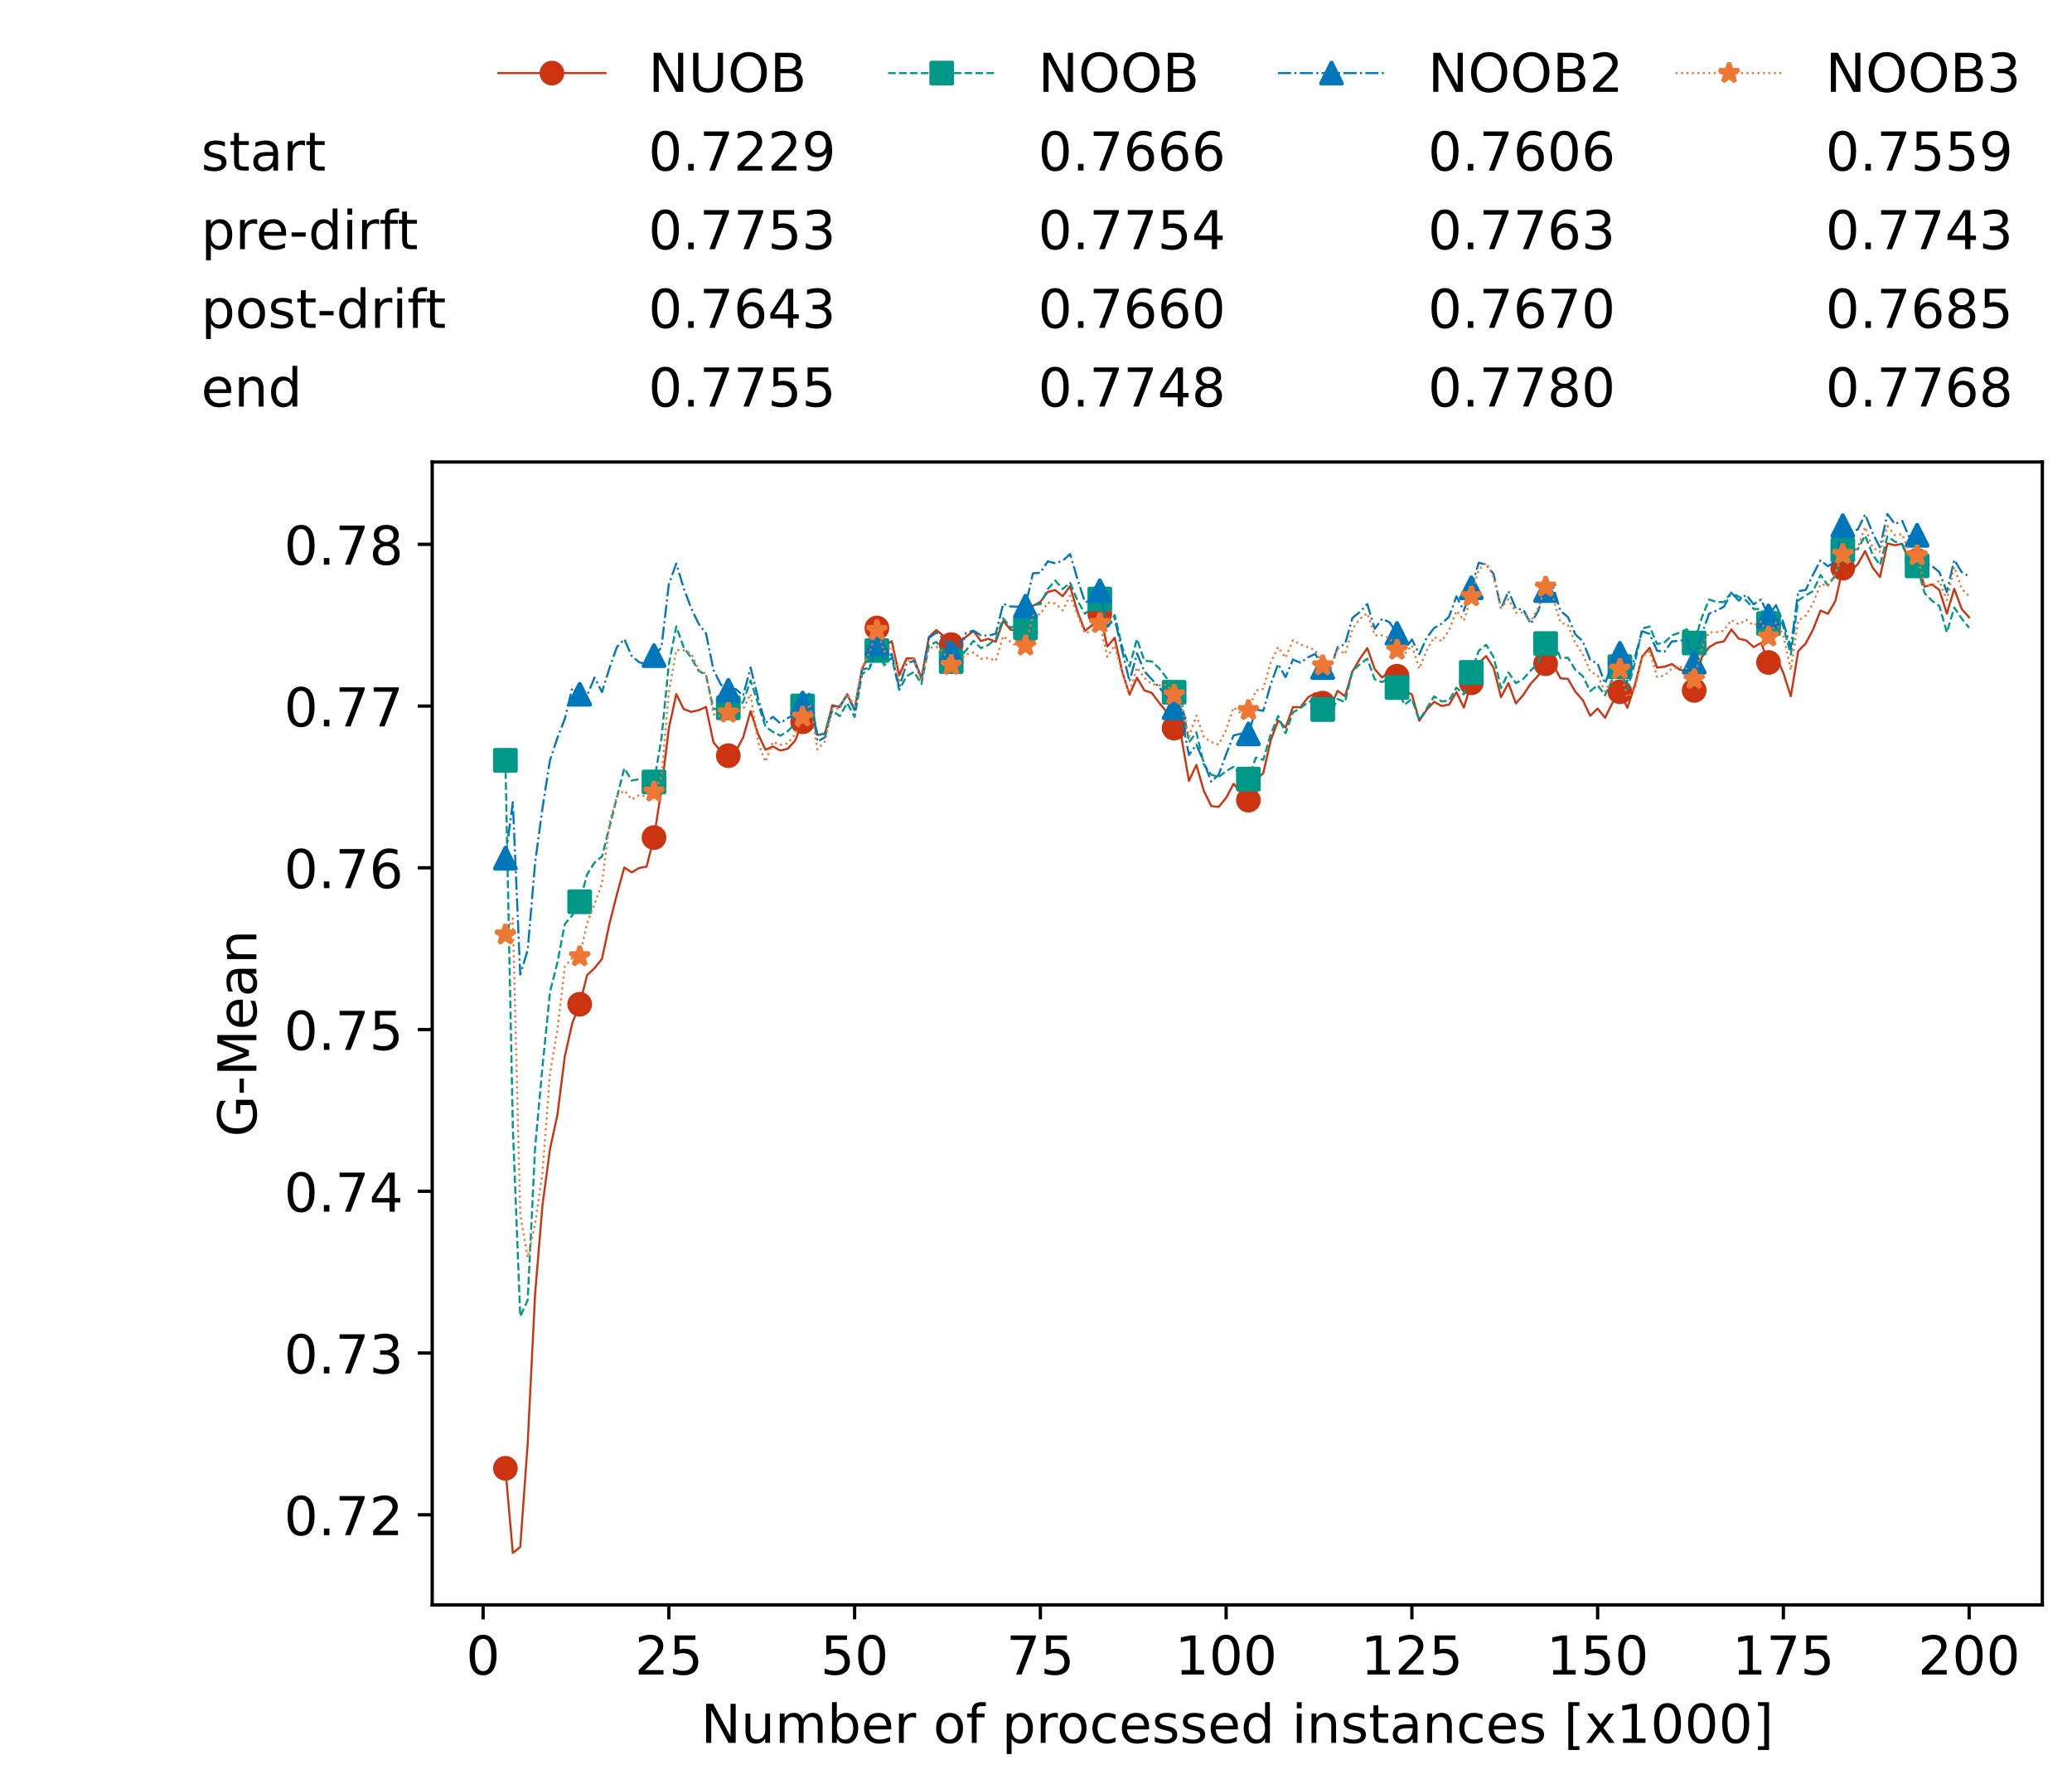 <?xml version="1.0" encoding="utf-8" standalone="no"?>
<!DOCTYPE svg PUBLIC "-//W3C//DTD SVG 1.1//EN"
  "http://www.w3.org/Graphics/SVG/1.1/DTD/svg11.dtd">
<!-- Created with matplotlib (https://matplotlib.org/) -->
<svg height="432.615pt" version="1.1" viewBox="0 0 502.65 432.615" width="502.65pt" xmlns="http://www.w3.org/2000/svg" xmlns:xlink="http://www.w3.org/1999/xlink">
 <defs>
  <style type="text/css">*{stroke-linecap:butt;stroke-linejoin:round;}</style>
 </defs>
 <g id="figure_1">
  <g id="patch_1">
   <path d="M 0 432.615 
L 502.65 432.615 
L 502.65 0 
L 0 0 
z
" style="fill:#ffffff;"/>
  </g>
  <g id="axes_1">
   <g id="patch_2">
    <path d="M 104.85 389.252 
L 495.45 389.252 
L 495.45 112.052 
L 104.85 112.052 
z
" style="fill:#ffffff;"/>
   </g>
   <g id="matplotlib.axis_1">
    <g id="xtick_1">
     <g id="line2d_1">
      <defs>
       <path d="M 0 0 
L 0 3.5 
" id="m8cba8c8d3a" style="stroke:#000000;stroke-width:0.8;"/>
      </defs>
      <g>
       <use style="stroke:#000000;stroke-width:0.8;" x="117.197" xlink:href="#m8cba8c8d3a" y="389.252"/>
      </g>
     </g>
     <g id="text_1">
      <!-- 0 -->
      <g transform="translate(113.061 406.13)scale(0.13 -0.13)">
       <defs>
        <path d="M 31.781 66.406 
Q 24.172 66.406 20.328 58.906 
Q 16.5 51.422 16.5 36.375 
Q 16.5 21.391 20.328 13.891 
Q 24.172 6.391 31.781 6.391 
Q 39.453 6.391 43.281 13.891 
Q 47.125 21.391 47.125 36.375 
Q 47.125 51.422 43.281 58.906 
Q 39.453 66.406 31.781 66.406 
z
M 31.781 74.219 
Q 44.047 74.219 50.516 64.516 
Q 56.984 54.828 56.984 36.375 
Q 56.984 17.969 50.516 8.266 
Q 44.047 -1.422 31.781 -1.422 
Q 19.531 -1.422 13.062 8.266 
Q 6.594 17.969 6.594 36.375 
Q 6.594 54.828 13.062 64.516 
Q 19.531 74.219 31.781 74.219 
z
" id="DejaVuSans-48"/>
       </defs>
       <use xlink:href="#DejaVuSans-48"/>
      </g>
     </g>
    </g>
    <g id="xtick_2">
     <g id="line2d_2">
      <g>
       <use style="stroke:#000000;stroke-width:0.8;" x="162.259" xlink:href="#m8cba8c8d3a" y="389.252"/>
      </g>
     </g>
     <g id="text_2">
      <!-- 25 -->
      <g transform="translate(153.988 406.13)scale(0.13 -0.13)">
       <defs>
        <path d="M 19.188 8.297 
L 53.609 8.297 
L 53.609 0 
L 7.328 0 
L 7.328 8.297 
Q 12.938 14.109 22.625 23.891 
Q 32.328 33.688 34.812 36.531 
Q 39.547 41.844 41.422 45.531 
Q 43.312 49.219 43.312 52.781 
Q 43.312 58.594 39.234 62.25 
Q 35.156 65.922 28.609 65.922 
Q 23.969 65.922 18.812 64.312 
Q 13.672 62.703 7.812 59.422 
L 7.812 69.391 
Q 13.766 71.781 18.938 73 
Q 24.125 74.219 28.422 74.219 
Q 39.75 74.219 46.484 68.547 
Q 53.219 62.891 53.219 53.422 
Q 53.219 48.922 51.531 44.891 
Q 49.859 40.875 45.406 35.406 
Q 44.188 33.984 37.641 27.219 
Q 31.109 20.453 19.188 8.297 
z
" id="DejaVuSans-50"/>
        <path d="M 10.797 72.906 
L 49.516 72.906 
L 49.516 64.594 
L 19.828 64.594 
L 19.828 46.734 
Q 21.969 47.469 24.109 47.828 
Q 26.266 48.188 28.422 48.188 
Q 40.625 48.188 47.75 41.5 
Q 54.891 34.812 54.891 23.391 
Q 54.891 11.625 47.562 5.094 
Q 40.234 -1.422 26.906 -1.422 
Q 22.312 -1.422 17.547 -0.641 
Q 12.797 0.141 7.719 1.703 
L 7.719 11.625 
Q 12.109 9.234 16.797 8.062 
Q 21.484 6.891 26.703 6.891 
Q 35.156 6.891 40.078 11.328 
Q 45.016 15.766 45.016 23.391 
Q 45.016 31 40.078 35.438 
Q 35.156 39.891 26.703 39.891 
Q 22.75 39.891 18.812 39.016 
Q 14.891 38.141 10.797 36.281 
z
" id="DejaVuSans-53"/>
       </defs>
       <use xlink:href="#DejaVuSans-50"/>
       <use x="63.623" xlink:href="#DejaVuSans-53"/>
      </g>
     </g>
    </g>
    <g id="xtick_3">
     <g id="line2d_3">
      <g>
       <use style="stroke:#000000;stroke-width:0.8;" x="207.322" xlink:href="#m8cba8c8d3a" y="389.252"/>
      </g>
     </g>
     <g id="text_3">
      <!-- 50 -->
      <g transform="translate(199.05 406.13)scale(0.13 -0.13)">
       <use xlink:href="#DejaVuSans-53"/>
       <use x="63.623" xlink:href="#DejaVuSans-48"/>
      </g>
     </g>
    </g>
    <g id="xtick_4">
     <g id="line2d_4">
      <g>
       <use style="stroke:#000000;stroke-width:0.8;" x="252.384" xlink:href="#m8cba8c8d3a" y="389.252"/>
      </g>
     </g>
     <g id="text_4">
      <!-- 75 -->
      <g transform="translate(244.113 406.13)scale(0.13 -0.13)">
       <defs>
        <path d="M 8.203 72.906 
L 55.078 72.906 
L 55.078 68.703 
L 28.609 0 
L 18.312 0 
L 43.219 64.594 
L 8.203 64.594 
z
" id="DejaVuSans-55"/>
       </defs>
       <use xlink:href="#DejaVuSans-55"/>
       <use x="63.623" xlink:href="#DejaVuSans-53"/>
      </g>
     </g>
    </g>
    <g id="xtick_5">
     <g id="line2d_5">
      <g>
       <use style="stroke:#000000;stroke-width:0.8;" x="297.446" xlink:href="#m8cba8c8d3a" y="389.252"/>
      </g>
     </g>
     <g id="text_5">
      <!-- 100 -->
      <g transform="translate(285.039 406.13)scale(0.13 -0.13)">
       <defs>
        <path d="M 12.406 8.297 
L 28.516 8.297 
L 28.516 63.922 
L 10.984 60.406 
L 10.984 69.391 
L 28.422 72.906 
L 38.281 72.906 
L 38.281 8.297 
L 54.391 8.297 
L 54.391 0 
L 12.406 0 
z
" id="DejaVuSans-49"/>
       </defs>
       <use xlink:href="#DejaVuSans-49"/>
       <use x="63.623" xlink:href="#DejaVuSans-48"/>
       <use x="127.246" xlink:href="#DejaVuSans-48"/>
      </g>
     </g>
    </g>
    <g id="xtick_6">
     <g id="line2d_6">
      <g>
       <use style="stroke:#000000;stroke-width:0.8;" x="342.509" xlink:href="#m8cba8c8d3a" y="389.252"/>
      </g>
     </g>
     <g id="text_6">
      <!-- 125 -->
      <g transform="translate(330.102 406.13)scale(0.13 -0.13)">
       <use xlink:href="#DejaVuSans-49"/>
       <use x="63.623" xlink:href="#DejaVuSans-50"/>
       <use x="127.246" xlink:href="#DejaVuSans-53"/>
      </g>
     </g>
    </g>
    <g id="xtick_7">
     <g id="line2d_7">
      <g>
       <use style="stroke:#000000;stroke-width:0.8;" x="387.571" xlink:href="#m8cba8c8d3a" y="389.252"/>
      </g>
     </g>
     <g id="text_7">
      <!-- 150 -->
      <g transform="translate(375.164 406.13)scale(0.13 -0.13)">
       <use xlink:href="#DejaVuSans-49"/>
       <use x="63.623" xlink:href="#DejaVuSans-53"/>
       <use x="127.246" xlink:href="#DejaVuSans-48"/>
      </g>
     </g>
    </g>
    <g id="xtick_8">
     <g id="line2d_8">
      <g>
       <use style="stroke:#000000;stroke-width:0.8;" x="432.633" xlink:href="#m8cba8c8d3a" y="389.252"/>
      </g>
     </g>
     <g id="text_8">
      <!-- 175 -->
      <g transform="translate(420.226 406.13)scale(0.13 -0.13)">
       <use xlink:href="#DejaVuSans-49"/>
       <use x="63.623" xlink:href="#DejaVuSans-55"/>
       <use x="127.246" xlink:href="#DejaVuSans-53"/>
      </g>
     </g>
    </g>
    <g id="xtick_9">
     <g id="line2d_9">
      <g>
       <use style="stroke:#000000;stroke-width:0.8;" x="477.695" xlink:href="#m8cba8c8d3a" y="389.252"/>
      </g>
     </g>
     <g id="text_9">
      <!-- 200 -->
      <g transform="translate(465.289 406.13)scale(0.13 -0.13)">
       <use xlink:href="#DejaVuSans-50"/>
       <use x="63.623" xlink:href="#DejaVuSans-48"/>
       <use x="127.246" xlink:href="#DejaVuSans-48"/>
      </g>
     </g>
    </g>
    <g id="text_10">
     <!-- Number of processed instances [x1000] -->
     <g transform="translate(170.025 422.711)scale(0.13 -0.13)">
      <defs>
       <path d="M 9.812 72.906 
L 23.094 72.906 
L 55.422 11.922 
L 55.422 72.906 
L 64.984 72.906 
L 64.984 0 
L 51.703 0 
L 19.391 60.984 
L 19.391 0 
L 9.812 0 
z
" id="DejaVuSans-78"/>
       <path d="M 8.5 21.578 
L 8.5 54.688 
L 17.484 54.688 
L 17.484 21.922 
Q 17.484 14.156 20.5 10.266 
Q 23.531 6.391 29.594 6.391 
Q 36.859 6.391 41.078 11.031 
Q 45.312 15.672 45.312 23.688 
L 45.312 54.688 
L 54.297 54.688 
L 54.297 0 
L 45.312 0 
L 45.312 8.406 
Q 42.047 3.422 37.719 1 
Q 33.406 -1.422 27.688 -1.422 
Q 18.266 -1.422 13.375 4.438 
Q 8.5 10.297 8.5 21.578 
z
M 31.109 56 
z
" id="DejaVuSans-117"/>
       <path d="M 52 44.188 
Q 55.375 50.25 60.062 53.125 
Q 64.75 56 71.094 56 
Q 79.641 56 84.281 50.016 
Q 88.922 44.047 88.922 33.016 
L 88.922 0 
L 79.891 0 
L 79.891 32.719 
Q 79.891 40.578 77.094 44.375 
Q 74.312 48.188 68.609 48.188 
Q 61.625 48.188 57.562 43.547 
Q 53.516 38.922 53.516 30.906 
L 53.516 0 
L 44.484 0 
L 44.484 32.719 
Q 44.484 40.625 41.703 44.406 
Q 38.922 48.188 33.109 48.188 
Q 26.219 48.188 22.156 43.531 
Q 18.109 38.875 18.109 30.906 
L 18.109 0 
L 9.078 0 
L 9.078 54.688 
L 18.109 54.688 
L 18.109 46.188 
Q 21.188 51.219 25.484 53.609 
Q 29.781 56 35.688 56 
Q 41.656 56 45.828 52.969 
Q 50 49.953 52 44.188 
z
" id="DejaVuSans-109"/>
       <path d="M 48.688 27.297 
Q 48.688 37.203 44.609 42.844 
Q 40.531 48.484 33.406 48.484 
Q 26.266 48.484 22.188 42.844 
Q 18.109 37.203 18.109 27.297 
Q 18.109 17.391 22.188 11.75 
Q 26.266 6.109 33.406 6.109 
Q 40.531 6.109 44.609 11.75 
Q 48.688 17.391 48.688 27.297 
z
M 18.109 46.391 
Q 20.953 51.266 25.266 53.625 
Q 29.594 56 35.594 56 
Q 45.562 56 51.781 48.094 
Q 58.016 40.188 58.016 27.297 
Q 58.016 14.406 51.781 6.484 
Q 45.562 -1.422 35.594 -1.422 
Q 29.594 -1.422 25.266 0.953 
Q 20.953 3.328 18.109 8.203 
L 18.109 0 
L 9.078 0 
L 9.078 75.984 
L 18.109 75.984 
z
" id="DejaVuSans-98"/>
       <path d="M 56.203 29.594 
L 56.203 25.203 
L 14.891 25.203 
Q 15.484 15.922 20.484 11.062 
Q 25.484 6.203 34.422 6.203 
Q 39.594 6.203 44.453 7.469 
Q 49.312 8.734 54.109 11.281 
L 54.109 2.781 
Q 49.266 0.734 44.188 -0.344 
Q 39.109 -1.422 33.891 -1.422 
Q 20.797 -1.422 13.156 6.188 
Q 5.516 13.812 5.516 26.812 
Q 5.516 40.234 12.766 48.109 
Q 20.016 56 32.328 56 
Q 43.359 56 49.781 48.891 
Q 56.203 41.797 56.203 29.594 
z
M 47.219 32.234 
Q 47.125 39.594 43.094 43.984 
Q 39.062 48.391 32.422 48.391 
Q 24.906 48.391 20.391 44.141 
Q 15.875 39.891 15.188 32.172 
z
" id="DejaVuSans-101"/>
       <path d="M 41.109 46.297 
Q 39.594 47.172 37.812 47.578 
Q 36.031 48 33.891 48 
Q 26.266 48 22.188 43.047 
Q 18.109 38.094 18.109 28.812 
L 18.109 0 
L 9.078 0 
L 9.078 54.688 
L 18.109 54.688 
L 18.109 46.188 
Q 20.953 51.172 25.484 53.578 
Q 30.031 56 36.531 56 
Q 37.453 56 38.578 55.875 
Q 39.703 55.766 41.062 55.516 
z
" id="DejaVuSans-114"/>
       <path id="DejaVuSans-32"/>
       <path d="M 30.609 48.391 
Q 23.391 48.391 19.188 42.75 
Q 14.984 37.109 14.984 27.297 
Q 14.984 17.484 19.156 11.844 
Q 23.344 6.203 30.609 6.203 
Q 37.797 6.203 41.984 11.859 
Q 46.188 17.531 46.188 27.297 
Q 46.188 37.016 41.984 42.703 
Q 37.797 48.391 30.609 48.391 
z
M 30.609 56 
Q 42.328 56 49.016 48.375 
Q 55.719 40.766 55.719 27.297 
Q 55.719 13.875 49.016 6.219 
Q 42.328 -1.422 30.609 -1.422 
Q 18.844 -1.422 12.172 6.219 
Q 5.516 13.875 5.516 27.297 
Q 5.516 40.766 12.172 48.375 
Q 18.844 56 30.609 56 
z
" id="DejaVuSans-111"/>
       <path d="M 37.109 75.984 
L 37.109 68.5 
L 28.516 68.5 
Q 23.688 68.5 21.797 66.547 
Q 19.922 64.594 19.922 59.516 
L 19.922 54.688 
L 34.719 54.688 
L 34.719 47.703 
L 19.922 47.703 
L 19.922 0 
L 10.891 0 
L 10.891 47.703 
L 2.297 47.703 
L 2.297 54.688 
L 10.891 54.688 
L 10.891 58.5 
Q 10.891 67.625 15.141 71.797 
Q 19.391 75.984 28.609 75.984 
z
" id="DejaVuSans-102"/>
       <path d="M 18.109 8.203 
L 18.109 -20.797 
L 9.078 -20.797 
L 9.078 54.688 
L 18.109 54.688 
L 18.109 46.391 
Q 20.953 51.266 25.266 53.625 
Q 29.594 56 35.594 56 
Q 45.562 56 51.781 48.094 
Q 58.016 40.188 58.016 27.297 
Q 58.016 14.406 51.781 6.484 
Q 45.562 -1.422 35.594 -1.422 
Q 29.594 -1.422 25.266 0.953 
Q 20.953 3.328 18.109 8.203 
z
M 48.688 27.297 
Q 48.688 37.203 44.609 42.844 
Q 40.531 48.484 33.406 48.484 
Q 26.266 48.484 22.188 42.844 
Q 18.109 37.203 18.109 27.297 
Q 18.109 17.391 22.188 11.75 
Q 26.266 6.109 33.406 6.109 
Q 40.531 6.109 44.609 11.75 
Q 48.688 17.391 48.688 27.297 
z
" id="DejaVuSans-112"/>
       <path d="M 48.781 52.594 
L 48.781 44.188 
Q 44.969 46.297 41.141 47.344 
Q 37.312 48.391 33.406 48.391 
Q 24.656 48.391 19.812 42.844 
Q 14.984 37.312 14.984 27.297 
Q 14.984 17.281 19.812 11.734 
Q 24.656 6.203 33.406 6.203 
Q 37.312 6.203 41.141 7.25 
Q 44.969 8.297 48.781 10.406 
L 48.781 2.094 
Q 45.016 0.344 40.984 -0.531 
Q 36.969 -1.422 32.422 -1.422 
Q 20.062 -1.422 12.781 6.344 
Q 5.516 14.109 5.516 27.297 
Q 5.516 40.672 12.859 48.328 
Q 20.219 56 33.016 56 
Q 37.156 56 41.109 55.141 
Q 45.062 54.297 48.781 52.594 
z
" id="DejaVuSans-99"/>
       <path d="M 44.281 53.078 
L 44.281 44.578 
Q 40.484 46.531 36.375 47.5 
Q 32.281 48.484 27.875 48.484 
Q 21.188 48.484 17.844 46.438 
Q 14.5 44.391 14.5 40.281 
Q 14.5 37.156 16.891 35.375 
Q 19.281 33.594 26.516 31.984 
L 29.594 31.297 
Q 39.156 29.25 43.188 25.516 
Q 47.219 21.781 47.219 15.094 
Q 47.219 7.469 41.188 3.016 
Q 35.156 -1.422 24.609 -1.422 
Q 20.219 -1.422 15.453 -0.562 
Q 10.688 0.297 5.422 2 
L 5.422 11.281 
Q 10.406 8.688 15.234 7.391 
Q 20.062 6.109 24.812 6.109 
Q 31.156 6.109 34.562 8.281 
Q 37.984 10.453 37.984 14.406 
Q 37.984 18.062 35.516 20.016 
Q 33.062 21.969 24.703 23.781 
L 21.578 24.516 
Q 13.234 26.266 9.516 29.906 
Q 5.812 33.547 5.812 39.891 
Q 5.812 47.609 11.281 51.797 
Q 16.75 56 26.812 56 
Q 31.781 56 36.172 55.266 
Q 40.578 54.547 44.281 53.078 
z
" id="DejaVuSans-115"/>
       <path d="M 45.406 46.391 
L 45.406 75.984 
L 54.391 75.984 
L 54.391 0 
L 45.406 0 
L 45.406 8.203 
Q 42.578 3.328 38.25 0.953 
Q 33.938 -1.422 27.875 -1.422 
Q 17.969 -1.422 11.734 6.484 
Q 5.516 14.406 5.516 27.297 
Q 5.516 40.188 11.734 48.094 
Q 17.969 56 27.875 56 
Q 33.938 56 38.25 53.625 
Q 42.578 51.266 45.406 46.391 
z
M 14.797 27.297 
Q 14.797 17.391 18.875 11.75 
Q 22.953 6.109 30.078 6.109 
Q 37.203 6.109 41.297 11.75 
Q 45.406 17.391 45.406 27.297 
Q 45.406 37.203 41.297 42.844 
Q 37.203 48.484 30.078 48.484 
Q 22.953 48.484 18.875 42.844 
Q 14.797 37.203 14.797 27.297 
z
" id="DejaVuSans-100"/>
       <path d="M 9.422 54.688 
L 18.406 54.688 
L 18.406 0 
L 9.422 0 
z
M 9.422 75.984 
L 18.406 75.984 
L 18.406 64.594 
L 9.422 64.594 
z
" id="DejaVuSans-105"/>
       <path d="M 54.891 33.016 
L 54.891 0 
L 45.906 0 
L 45.906 32.719 
Q 45.906 40.484 42.875 44.328 
Q 39.844 48.188 33.797 48.188 
Q 26.516 48.188 22.312 43.547 
Q 18.109 38.922 18.109 30.906 
L 18.109 0 
L 9.078 0 
L 9.078 54.688 
L 18.109 54.688 
L 18.109 46.188 
Q 21.344 51.125 25.703 53.562 
Q 30.078 56 35.797 56 
Q 45.219 56 50.047 50.172 
Q 54.891 44.344 54.891 33.016 
z
" id="DejaVuSans-110"/>
       <path d="M 18.312 70.219 
L 18.312 54.688 
L 36.812 54.688 
L 36.812 47.703 
L 18.312 47.703 
L 18.312 18.016 
Q 18.312 11.328 20.141 9.422 
Q 21.969 7.516 27.594 7.516 
L 36.812 7.516 
L 36.812 0 
L 27.594 0 
Q 17.188 0 13.234 3.875 
Q 9.281 7.766 9.281 18.016 
L 9.281 47.703 
L 2.688 47.703 
L 2.688 54.688 
L 9.281 54.688 
L 9.281 70.219 
z
" id="DejaVuSans-116"/>
       <path d="M 34.281 27.484 
Q 23.391 27.484 19.188 25 
Q 14.984 22.516 14.984 16.5 
Q 14.984 11.719 18.141 8.906 
Q 21.297 6.109 26.703 6.109 
Q 34.188 6.109 38.703 11.406 
Q 43.219 16.703 43.219 25.484 
L 43.219 27.484 
z
M 52.203 31.203 
L 52.203 0 
L 43.219 0 
L 43.219 8.297 
Q 40.141 3.328 35.547 0.953 
Q 30.953 -1.422 24.312 -1.422 
Q 15.922 -1.422 10.953 3.297 
Q 6 8.016 6 15.922 
Q 6 25.141 12.172 29.828 
Q 18.359 34.516 30.609 34.516 
L 43.219 34.516 
L 43.219 35.406 
Q 43.219 41.609 39.141 45 
Q 35.062 48.391 27.688 48.391 
Q 23 48.391 18.547 47.266 
Q 14.109 46.141 10.016 43.891 
L 10.016 52.203 
Q 14.938 54.109 19.578 55.047 
Q 24.219 56 28.609 56 
Q 40.484 56 46.344 49.844 
Q 52.203 43.703 52.203 31.203 
z
" id="DejaVuSans-97"/>
       <path d="M 8.594 75.984 
L 29.297 75.984 
L 29.297 69 
L 17.578 69 
L 17.578 -6.203 
L 29.297 -6.203 
L 29.297 -13.188 
L 8.594 -13.188 
z
" id="DejaVuSans-91"/>
       <path d="M 54.891 54.688 
L 35.109 28.078 
L 55.906 0 
L 45.312 0 
L 29.391 21.484 
L 13.484 0 
L 2.875 0 
L 24.125 28.609 
L 4.688 54.688 
L 15.281 54.688 
L 29.781 35.203 
L 44.281 54.688 
z
" id="DejaVuSans-120"/>
       <path d="M 30.422 75.984 
L 30.422 -13.188 
L 9.719 -13.188 
L 9.719 -6.203 
L 21.391 -6.203 
L 21.391 69 
L 9.719 69 
L 9.719 75.984 
z
" id="DejaVuSans-93"/>
      </defs>
      <use xlink:href="#DejaVuSans-78"/>
      <use x="74.805" xlink:href="#DejaVuSans-117"/>
      <use x="138.184" xlink:href="#DejaVuSans-109"/>
      <use x="235.596" xlink:href="#DejaVuSans-98"/>
      <use x="299.072" xlink:href="#DejaVuSans-101"/>
      <use x="360.596" xlink:href="#DejaVuSans-114"/>
      <use x="401.709" xlink:href="#DejaVuSans-32"/>
      <use x="433.496" xlink:href="#DejaVuSans-111"/>
      <use x="494.678" xlink:href="#DejaVuSans-102"/>
      <use x="529.883" xlink:href="#DejaVuSans-32"/>
      <use x="561.67" xlink:href="#DejaVuSans-112"/>
      <use x="625.146" xlink:href="#DejaVuSans-114"/>
      <use x="664.01" xlink:href="#DejaVuSans-111"/>
      <use x="725.191" xlink:href="#DejaVuSans-99"/>
      <use x="780.172" xlink:href="#DejaVuSans-101"/>
      <use x="841.695" xlink:href="#DejaVuSans-115"/>
      <use x="893.795" xlink:href="#DejaVuSans-115"/>
      <use x="945.895" xlink:href="#DejaVuSans-101"/>
      <use x="1007.418" xlink:href="#DejaVuSans-100"/>
      <use x="1070.895" xlink:href="#DejaVuSans-32"/>
      <use x="1102.682" xlink:href="#DejaVuSans-105"/>
      <use x="1130.465" xlink:href="#DejaVuSans-110"/>
      <use x="1193.844" xlink:href="#DejaVuSans-115"/>
      <use x="1245.943" xlink:href="#DejaVuSans-116"/>
      <use x="1285.152" xlink:href="#DejaVuSans-97"/>
      <use x="1346.432" xlink:href="#DejaVuSans-110"/>
      <use x="1409.811" xlink:href="#DejaVuSans-99"/>
      <use x="1464.791" xlink:href="#DejaVuSans-101"/>
      <use x="1526.314" xlink:href="#DejaVuSans-115"/>
      <use x="1578.414" xlink:href="#DejaVuSans-32"/>
      <use x="1610.201" xlink:href="#DejaVuSans-91"/>
      <use x="1649.215" xlink:href="#DejaVuSans-120"/>
      <use x="1708.395" xlink:href="#DejaVuSans-49"/>
      <use x="1772.018" xlink:href="#DejaVuSans-48"/>
      <use x="1835.641" xlink:href="#DejaVuSans-48"/>
      <use x="1899.264" xlink:href="#DejaVuSans-48"/>
      <use x="1962.887" xlink:href="#DejaVuSans-93"/>
     </g>
    </g>
   </g>
   <g id="matplotlib.axis_2">
    <g id="ytick_1">
     <g id="line2d_10">
      <defs>
       <path d="M 0 0 
L -3.5 0 
" id="me242d3bdbc" style="stroke:#000000;stroke-width:0.8;"/>
      </defs>
      <g>
       <use style="stroke:#000000;stroke-width:0.8;" x="104.85" xlink:href="#me242d3bdbc" y="367.387"/>
      </g>
     </g>
     <g id="text_11">
      <!-- 0.72 -->
      <g transform="translate(68.905 372.326)scale(0.13 -0.13)">
       <defs>
        <path d="M 10.688 12.406 
L 21 12.406 
L 21 0 
L 10.688 0 
z
" id="DejaVuSans-46"/>
       </defs>
       <use xlink:href="#DejaVuSans-48"/>
       <use x="63.623" xlink:href="#DejaVuSans-46"/>
       <use x="95.41" xlink:href="#DejaVuSans-55"/>
       <use x="159.033" xlink:href="#DejaVuSans-50"/>
      </g>
     </g>
    </g>
    <g id="ytick_2">
     <g id="line2d_11">
      <g>
       <use style="stroke:#000000;stroke-width:0.8;" x="104.85" xlink:href="#me242d3bdbc" y="328.158"/>
      </g>
     </g>
     <g id="text_12">
      <!-- 0.73 -->
      <g transform="translate(68.905 333.097)scale(0.13 -0.13)">
       <defs>
        <path d="M 40.578 39.312 
Q 47.656 37.797 51.625 33 
Q 55.609 28.219 55.609 21.188 
Q 55.609 10.406 48.188 4.484 
Q 40.766 -1.422 27.094 -1.422 
Q 22.516 -1.422 17.656 -0.516 
Q 12.797 0.391 7.625 2.203 
L 7.625 11.719 
Q 11.719 9.328 16.594 8.109 
Q 21.484 6.891 26.812 6.891 
Q 36.078 6.891 40.938 10.547 
Q 45.797 14.203 45.797 21.188 
Q 45.797 27.641 41.281 31.266 
Q 36.766 34.906 28.719 34.906 
L 20.219 34.906 
L 20.219 43.016 
L 29.109 43.016 
Q 36.375 43.016 40.234 45.922 
Q 44.094 48.828 44.094 54.297 
Q 44.094 59.906 40.109 62.906 
Q 36.141 65.922 28.719 65.922 
Q 24.656 65.922 20.016 65.031 
Q 15.375 64.156 9.812 62.312 
L 9.812 71.094 
Q 15.438 72.656 20.344 73.438 
Q 25.25 74.219 29.594 74.219 
Q 40.828 74.219 47.359 69.109 
Q 53.906 64.016 53.906 55.328 
Q 53.906 49.266 50.438 45.094 
Q 46.969 40.922 40.578 39.312 
z
" id="DejaVuSans-51"/>
       </defs>
       <use xlink:href="#DejaVuSans-48"/>
       <use x="63.623" xlink:href="#DejaVuSans-46"/>
       <use x="95.41" xlink:href="#DejaVuSans-55"/>
       <use x="159.033" xlink:href="#DejaVuSans-51"/>
      </g>
     </g>
    </g>
    <g id="ytick_3">
     <g id="line2d_12">
      <g>
       <use style="stroke:#000000;stroke-width:0.8;" x="104.85" xlink:href="#me242d3bdbc" y="288.929"/>
      </g>
     </g>
     <g id="text_13">
      <!-- 0.74 -->
      <g transform="translate(68.905 293.868)scale(0.13 -0.13)">
       <defs>
        <path d="M 37.797 64.312 
L 12.891 25.391 
L 37.797 25.391 
z
M 35.203 72.906 
L 47.609 72.906 
L 47.609 25.391 
L 58.016 25.391 
L 58.016 17.188 
L 47.609 17.188 
L 47.609 0 
L 37.797 0 
L 37.797 17.188 
L 4.891 17.188 
L 4.891 26.703 
z
" id="DejaVuSans-52"/>
       </defs>
       <use xlink:href="#DejaVuSans-48"/>
       <use x="63.623" xlink:href="#DejaVuSans-46"/>
       <use x="95.41" xlink:href="#DejaVuSans-55"/>
       <use x="159.033" xlink:href="#DejaVuSans-52"/>
      </g>
     </g>
    </g>
    <g id="ytick_4">
     <g id="line2d_13">
      <g>
       <use style="stroke:#000000;stroke-width:0.8;" x="104.85" xlink:href="#me242d3bdbc" y="249.7"/>
      </g>
     </g>
     <g id="text_14">
      <!-- 0.75 -->
      <g transform="translate(68.905 254.639)scale(0.13 -0.13)">
       <use xlink:href="#DejaVuSans-48"/>
       <use x="63.623" xlink:href="#DejaVuSans-46"/>
       <use x="95.41" xlink:href="#DejaVuSans-55"/>
       <use x="159.033" xlink:href="#DejaVuSans-53"/>
      </g>
     </g>
    </g>
    <g id="ytick_5">
     <g id="line2d_14">
      <g>
       <use style="stroke:#000000;stroke-width:0.8;" x="104.85" xlink:href="#me242d3bdbc" y="210.47"/>
      </g>
     </g>
     <g id="text_15">
      <!-- 0.76 -->
      <g transform="translate(68.905 215.409)scale(0.13 -0.13)">
       <defs>
        <path d="M 33.016 40.375 
Q 26.375 40.375 22.484 35.828 
Q 18.609 31.297 18.609 23.391 
Q 18.609 15.531 22.484 10.953 
Q 26.375 6.391 33.016 6.391 
Q 39.656 6.391 43.531 10.953 
Q 47.406 15.531 47.406 23.391 
Q 47.406 31.297 43.531 35.828 
Q 39.656 40.375 33.016 40.375 
z
M 52.594 71.297 
L 52.594 62.312 
Q 48.875 64.062 45.094 64.984 
Q 41.312 65.922 37.594 65.922 
Q 27.828 65.922 22.672 59.328 
Q 17.531 52.734 16.797 39.406 
Q 19.672 43.656 24.016 45.922 
Q 28.375 48.188 33.594 48.188 
Q 44.578 48.188 50.953 41.516 
Q 57.328 34.859 57.328 23.391 
Q 57.328 12.156 50.688 5.359 
Q 44.047 -1.422 33.016 -1.422 
Q 20.359 -1.422 13.672 8.266 
Q 6.984 17.969 6.984 36.375 
Q 6.984 53.656 15.188 63.938 
Q 23.391 74.219 37.203 74.219 
Q 40.922 74.219 44.703 73.484 
Q 48.484 72.75 52.594 71.297 
z
" id="DejaVuSans-54"/>
       </defs>
       <use xlink:href="#DejaVuSans-48"/>
       <use x="63.623" xlink:href="#DejaVuSans-46"/>
       <use x="95.41" xlink:href="#DejaVuSans-55"/>
       <use x="159.033" xlink:href="#DejaVuSans-54"/>
      </g>
     </g>
    </g>
    <g id="ytick_6">
     <g id="line2d_15">
      <g>
       <use style="stroke:#000000;stroke-width:0.8;" x="104.85" xlink:href="#me242d3bdbc" y="171.241"/>
      </g>
     </g>
     <g id="text_16">
      <!-- 0.77 -->
      <g transform="translate(68.905 176.18)scale(0.13 -0.13)">
       <use xlink:href="#DejaVuSans-48"/>
       <use x="63.623" xlink:href="#DejaVuSans-46"/>
       <use x="95.41" xlink:href="#DejaVuSans-55"/>
       <use x="159.033" xlink:href="#DejaVuSans-55"/>
      </g>
     </g>
    </g>
    <g id="ytick_7">
     <g id="line2d_16">
      <g>
       <use style="stroke:#000000;stroke-width:0.8;" x="104.85" xlink:href="#me242d3bdbc" y="132.012"/>
      </g>
     </g>
     <g id="text_17">
      <!-- 0.78 -->
      <g transform="translate(68.905 136.951)scale(0.13 -0.13)">
       <defs>
        <path d="M 31.781 34.625 
Q 24.75 34.625 20.719 30.859 
Q 16.703 27.094 16.703 20.516 
Q 16.703 13.922 20.719 10.156 
Q 24.75 6.391 31.781 6.391 
Q 38.812 6.391 42.859 10.172 
Q 46.922 13.969 46.922 20.516 
Q 46.922 27.094 42.891 30.859 
Q 38.875 34.625 31.781 34.625 
z
M 21.922 38.812 
Q 15.578 40.375 12.031 44.719 
Q 8.5 49.078 8.5 55.328 
Q 8.5 64.062 14.719 69.141 
Q 20.953 74.219 31.781 74.219 
Q 42.672 74.219 48.875 69.141 
Q 55.078 64.062 55.078 55.328 
Q 55.078 49.078 51.531 44.719 
Q 48 40.375 41.703 38.812 
Q 48.828 37.156 52.797 32.312 
Q 56.781 27.484 56.781 20.516 
Q 56.781 9.906 50.312 4.234 
Q 43.844 -1.422 31.781 -1.422 
Q 19.734 -1.422 13.25 4.234 
Q 6.781 9.906 6.781 20.516 
Q 6.781 27.484 10.781 32.312 
Q 14.797 37.156 21.922 38.812 
z
M 18.312 54.391 
Q 18.312 48.734 21.844 45.562 
Q 25.391 42.391 31.781 42.391 
Q 38.141 42.391 41.719 45.562 
Q 45.312 48.734 45.312 54.391 
Q 45.312 60.062 41.719 63.234 
Q 38.141 66.406 31.781 66.406 
Q 25.391 66.406 21.844 63.234 
Q 18.312 60.062 18.312 54.391 
z
" id="DejaVuSans-56"/>
       </defs>
       <use xlink:href="#DejaVuSans-48"/>
       <use x="63.623" xlink:href="#DejaVuSans-46"/>
       <use x="95.41" xlink:href="#DejaVuSans-55"/>
       <use x="159.033" xlink:href="#DejaVuSans-56"/>
      </g>
     </g>
    </g>
    <g id="text_18">
     <!-- G-Mean -->
     <g transform="translate(62.201 275.744)rotate(-90)scale(0.13 -0.13)">
      <defs>
       <path d="M 59.516 10.406 
L 59.516 29.984 
L 43.406 29.984 
L 43.406 38.094 
L 69.281 38.094 
L 69.281 6.781 
Q 63.578 2.734 56.688 0.656 
Q 49.812 -1.422 42 -1.422 
Q 24.906 -1.422 15.25 8.562 
Q 5.609 18.562 5.609 36.375 
Q 5.609 54.25 15.25 64.234 
Q 24.906 74.219 42 74.219 
Q 49.125 74.219 55.547 72.453 
Q 61.969 70.703 67.391 67.281 
L 67.391 56.781 
Q 61.922 61.422 55.766 63.766 
Q 49.609 66.109 42.828 66.109 
Q 29.438 66.109 22.719 58.641 
Q 16.016 51.172 16.016 36.375 
Q 16.016 21.625 22.719 14.156 
Q 29.438 6.688 42.828 6.688 
Q 48.047 6.688 52.141 7.594 
Q 56.25 8.5 59.516 10.406 
z
" id="DejaVuSans-71"/>
       <path d="M 4.891 31.391 
L 31.203 31.391 
L 31.203 23.391 
L 4.891 23.391 
z
" id="DejaVuSans-45"/>
       <path d="M 9.812 72.906 
L 24.516 72.906 
L 43.109 23.297 
L 61.812 72.906 
L 76.516 72.906 
L 76.516 0 
L 66.891 0 
L 66.891 64.016 
L 48.094 14.016 
L 38.188 14.016 
L 19.391 64.016 
L 19.391 0 
L 9.812 0 
z
" id="DejaVuSans-77"/>
      </defs>
      <use xlink:href="#DejaVuSans-71"/>
      <use x="77.49" xlink:href="#DejaVuSans-45"/>
      <use x="113.574" xlink:href="#DejaVuSans-77"/>
      <use x="199.854" xlink:href="#DejaVuSans-101"/>
      <use x="261.377" xlink:href="#DejaVuSans-97"/>
      <use x="322.656" xlink:href="#DejaVuSans-110"/>
     </g>
    </g>
   </g>
   <g id="line2d_17"/>
   <g id="line2d_18"/>
   <g id="line2d_19"/>
   <g id="line2d_20"/>
   <g id="line2d_21"/>
   <g id="line2d_22">
    <path clip-path="url(#p101e7c937c)" d="M 122.605 356.117 
L 124.407 376.652 
L 126.21 375.19 
L 128.012 350.142 
L 129.815 313.742 
L 131.617 292.129 
L 133.419 278.743 
L 135.222 270.398 
L 137.024 256.207 
L 138.827 248.145 
L 140.629 243.565 
L 142.432 236.498 
L 144.234 234.801 
L 146.037 232.556 
L 147.839 224.053 
L 149.642 216.96 
L 151.444 210.392 
L 153.247 211.573 
L 155.049 210.513 
L 156.852 210.196 
L 158.654 203.139 
L 160.457 191.479 
L 162.259 176.625 
L 164.062 168.343 
L 165.864 171.968 
L 167.667 172.654 
L 169.469 172.259 
L 171.272 171.445 
L 173.074 180.006 
L 174.877 182.281 
L 176.679 183.27 
L 178.482 182.265 
L 180.284 178.838 
L 182.087 172.465 
L 183.889 177.976 
L 185.692 181.837 
L 187.494 181.049 
L 189.297 182.032 
L 191.099 181.594 
L 192.902 179.623 
L 196.507 170.46 
L 198.309 178.248 
L 200.112 177.952 
L 201.914 171.027 
L 203.717 171.519 
L 205.519 168.368 
L 207.322 172.097 
L 209.124 162.209 
L 210.927 158.751 
L 212.729 152.306 
L 214.532 156.686 
L 216.334 155.502 
L 218.137 163.759 
L 219.939 159.646 
L 221.742 159.695 
L 223.544 164.493 
L 225.347 154.483 
L 227.149 152.81 
L 228.952 154.264 
L 230.754 156.343 
L 232.557 156.136 
L 234.359 154.426 
L 236.162 153.064 
L 237.964 155.484 
L 239.767 154.921 
L 241.569 155.659 
L 243.372 150.567 
L 245.174 152.754 
L 246.976 152.824 
L 248.779 153.366 
L 250.581 146.936 
L 252.384 145.984 
L 254.186 143.562 
L 255.989 143.107 
L 257.791 144.598 
L 259.594 142.16 
L 261.396 148.378 
L 263.199 153.014 
L 265.001 151.565 
L 266.804 148.852 
L 268.606 156.785 
L 270.409 154.683 
L 272.211 162.784 
L 274.014 168.477 
L 275.816 164.364 
L 277.619 167.446 
L 279.421 168.051 
L 281.224 170.468 
L 283.026 172.659 
L 284.829 176.597 
L 286.631 178.976 
L 288.434 189.384 
L 290.236 185.52 
L 292.039 191.801 
L 293.841 195.492 
L 295.644 195.708 
L 297.446 193.522 
L 299.249 190.099 
L 301.051 192.265 
L 302.854 194.065 
L 304.656 189.136 
L 306.459 187.526 
L 308.261 179.589 
L 310.064 174.754 
L 311.866 176.477 
L 313.669 171.483 
L 315.471 171.543 
L 317.274 169.169 
L 319.076 168.127 
L 320.879 170.53 
L 322.681 171.688 
L 324.484 167.549 
L 326.286 168.862 
L 328.089 162.865 
L 329.891 159.784 
L 331.694 157.184 
L 333.496 162.277 
L 335.299 164.341 
L 337.101 162.687 
L 338.904 164 
L 340.706 167.576 
L 342.509 168.422 
L 344.311 174.802 
L 346.114 172.11 
L 347.916 170.211 
L 349.719 171.218 
L 351.521 170.905 
L 353.324 167.861 
L 355.126 171.619 
L 356.928 165.605 
L 358.731 160.814 
L 360.533 159.12 
L 362.336 161.969 
L 364.138 169.086 
L 365.941 165.673 
L 367.743 170.61 
L 369.546 168.522 
L 371.348 165.798 
L 373.151 163.867 
L 374.953 160.972 
L 376.756 161.105 
L 378.558 164.508 
L 380.361 164.649 
L 382.163 167.747 
L 383.966 169.788 
L 385.768 173.612 
L 387.571 171.836 
L 389.373 174.089 
L 391.176 170.452 
L 392.978 167.775 
L 394.781 171.672 
L 396.583 166.225 
L 398.386 159.242 
L 400.188 157.103 
L 401.991 161.911 
L 403.793 161.703 
L 405.596 161.047 
L 407.398 162.362 
L 409.201 162.91 
L 411.003 167.442 
L 412.806 159.481 
L 414.608 156.964 
L 416.411 155.903 
L 418.213 155.557 
L 420.016 152.662 
L 421.818 154.908 
L 423.621 155.326 
L 425.423 156.945 
L 427.226 155.927 
L 429.028 160.666 
L 430.831 158.998 
L 432.633 163.22 
L 434.436 168.864 
L 436.238 157.911 
L 438.041 156.074 
L 439.843 152.662 
L 441.646 148.079 
L 443.448 148.869 
L 445.251 145.744 
L 447.053 137.801 
L 448.856 138.62 
L 450.658 136.865 
L 452.461 133.652 
L 454.263 137.604 
L 456.066 139.966 
L 457.868 131.8 
L 459.671 132.24 
L 461.473 131.896 
L 463.276 136.362 
L 465.078 135.918 
L 466.881 142.293 
L 468.683 141.751 
L 470.485 143.094 
L 472.288 148.825 
L 474.09 142.813 
L 475.893 147.716 
L 477.695 149.721 
L 477.695 149.721 
" style="fill:none;stroke:#cc3311;stroke-linecap:square;stroke-width:0.5;"/>
    <defs>
     <path d="M 0 2.5 
C 0.663 2.5 1.299 2.237 1.768 1.768 
C 2.237 1.299 2.5 0.663 2.5 0 
C 2.5 -0.663 2.237 -1.299 1.768 -1.768 
C 1.299 -2.237 0.663 -2.5 0 -2.5 
C -0.663 -2.5 -1.299 -2.237 -1.768 -1.768 
C -2.237 -1.299 -2.5 -0.663 -2.5 0 
C -2.5 0.663 -2.237 1.299 -1.768 1.768 
C -1.299 2.237 -0.663 2.5 0 2.5 
z
" id="m9e863899f0" style="stroke:#cc3311;"/>
    </defs>
    <g clip-path="url(#p101e7c937c)">
     <use style="fill:#cc3311;stroke:#cc3311;" x="122.605" xlink:href="#m9e863899f0" y="356.117"/>
     <use style="fill:#cc3311;stroke:#cc3311;" x="140.629" xlink:href="#m9e863899f0" y="243.565"/>
     <use style="fill:#cc3311;stroke:#cc3311;" x="158.654" xlink:href="#m9e863899f0" y="203.139"/>
     <use style="fill:#cc3311;stroke:#cc3311;" x="176.679" xlink:href="#m9e863899f0" y="183.27"/>
     <use style="fill:#cc3311;stroke:#cc3311;" x="194.704" xlink:href="#m9e863899f0" y="175.061"/>
     <use style="fill:#cc3311;stroke:#cc3311;" x="212.729" xlink:href="#m9e863899f0" y="152.306"/>
     <use style="fill:#cc3311;stroke:#cc3311;" x="230.754" xlink:href="#m9e863899f0" y="156.343"/>
     <use style="fill:#cc3311;stroke:#cc3311;" x="248.779" xlink:href="#m9e863899f0" y="153.366"/>
     <use style="fill:#cc3311;stroke:#cc3311;" x="266.804" xlink:href="#m9e863899f0" y="148.852"/>
     <use style="fill:#cc3311;stroke:#cc3311;" x="284.829" xlink:href="#m9e863899f0" y="176.597"/>
     <use style="fill:#cc3311;stroke:#cc3311;" x="302.854" xlink:href="#m9e863899f0" y="194.065"/>
     <use style="fill:#cc3311;stroke:#cc3311;" x="320.879" xlink:href="#m9e863899f0" y="170.53"/>
     <use style="fill:#cc3311;stroke:#cc3311;" x="338.904" xlink:href="#m9e863899f0" y="164"/>
     <use style="fill:#cc3311;stroke:#cc3311;" x="356.928" xlink:href="#m9e863899f0" y="165.605"/>
     <use style="fill:#cc3311;stroke:#cc3311;" x="374.953" xlink:href="#m9e863899f0" y="160.972"/>
     <use style="fill:#cc3311;stroke:#cc3311;" x="392.978" xlink:href="#m9e863899f0" y="167.775"/>
     <use style="fill:#cc3311;stroke:#cc3311;" x="411.003" xlink:href="#m9e863899f0" y="167.442"/>
     <use style="fill:#cc3311;stroke:#cc3311;" x="429.028" xlink:href="#m9e863899f0" y="160.666"/>
     <use style="fill:#cc3311;stroke:#cc3311;" x="447.053" xlink:href="#m9e863899f0" y="137.801"/>
     <use style="fill:#cc3311;stroke:#cc3311;" x="465.078" xlink:href="#m9e863899f0" y="135.918"/>
    </g>
   </g>
   <g id="line2d_23"/>
   <g id="line2d_24"/>
   <g id="line2d_25"/>
   <g id="line2d_26"/>
   <g id="line2d_27">
    <path clip-path="url(#p101e7c937c)" d="M 122.605 184.408 
L 124.407 273.347 
L 126.21 319.283 
L 128.012 315.325 
L 129.815 278.281 
L 131.617 258.557 
L 133.419 240.626 
L 135.222 233.447 
L 137.024 224.119 
L 138.827 222.014 
L 140.629 218.706 
L 142.432 212.074 
L 144.234 209.195 
L 146.037 207.722 
L 151.444 186.321 
L 153.247 189.29 
L 156.852 188.684 
L 158.654 189.655 
L 160.457 179.163 
L 162.259 161.066 
L 164.062 151.926 
L 165.864 157.047 
L 167.667 159.497 
L 169.469 162.677 
L 171.272 163.736 
L 173.074 172.002 
L 174.877 171.916 
L 176.679 171.671 
L 178.482 172.05 
L 180.284 170.248 
L 182.087 165.04 
L 185.692 176.223 
L 187.494 177.495 
L 189.297 178.43 
L 191.099 177.346 
L 192.902 175.528 
L 194.704 171.222 
L 196.507 168.591 
L 198.309 178.435 
L 200.112 177.829 
L 201.914 172.368 
L 203.717 173.681 
L 205.519 170.485 
L 207.322 173.896 
L 209.124 163.52 
L 210.927 162.124 
L 212.729 157.774 
L 214.532 161.351 
L 216.334 159.475 
L 218.137 167.335 
L 219.939 163.991 
L 221.742 162.963 
L 223.544 165.899 
L 225.347 156.576 
L 227.149 155.684 
L 228.952 157.914 
L 230.754 160.447 
L 232.557 159.704 
L 234.359 157.735 
L 236.162 155.404 
L 237.964 157.191 
L 239.767 156.409 
L 241.569 155.01 
L 243.372 149.953 
L 245.174 152.211 
L 246.976 151.656 
L 248.779 152.274 
L 250.581 146.687 
L 252.384 146.539 
L 254.186 142.877 
L 255.989 140.791 
L 257.791 142.87 
L 259.594 141.345 
L 261.396 145.664 
L 263.199 148.863 
L 265.001 147.398 
L 266.804 145.281 
L 268.606 152.429 
L 270.409 149.149 
L 272.211 156.882 
L 274.014 161.626 
L 275.816 154.984 
L 277.619 160.22 
L 279.421 160.427 
L 281.224 162.102 
L 283.026 164.442 
L 284.829 167.893 
L 286.631 169.928 
L 288.434 180.028 
L 290.236 177.623 
L 292.039 185.4 
L 293.841 187.879 
L 295.644 188.438 
L 297.446 187.014 
L 299.249 185.99 
L 301.051 188.146 
L 302.854 188.971 
L 304.656 183.727 
L 306.459 184.282 
L 308.261 178.115 
L 310.064 173.647 
L 311.866 177.827 
L 313.669 172.772 
L 315.471 171.751 
L 317.274 170.33 
L 319.076 169.749 
L 320.879 172.082 
L 322.681 173.252 
L 324.484 169.528 
L 326.286 170.276 
L 328.089 162.688 
L 329.891 161.098 
L 331.694 159.749 
L 333.496 164.761 
L 335.299 165.44 
L 337.101 164.37 
L 338.904 166.747 
L 340.706 170.94 
L 342.509 169.502 
L 344.311 174.661 
L 347.916 168.891 
L 349.719 170.121 
L 351.521 169.917 
L 353.324 166.783 
L 355.126 168.42 
L 358.731 157.834 
L 360.533 156.381 
L 362.336 159.342 
L 364.138 166.886 
L 365.941 163.087 
L 367.743 165.702 
L 369.546 164.668 
L 371.348 162.619 
L 373.151 160.789 
L 374.953 156.093 
L 376.756 155.035 
L 378.558 159.64 
L 380.361 159.503 
L 382.163 162.467 
L 383.966 163.984 
L 385.768 167.636 
L 387.571 166.169 
L 389.373 168.638 
L 391.176 164.728 
L 392.978 161.688 
L 394.781 167.115 
L 396.583 160.856 
L 398.386 152.448 
L 400.188 151.948 
L 401.991 156.204 
L 403.793 155.785 
L 405.596 154.102 
L 407.398 153.447 
L 409.201 152.594 
L 411.003 155.951 
L 412.806 149.904 
L 414.608 145.412 
L 416.411 145.986 
L 418.213 146.023 
L 420.016 143.685 
L 421.818 144.746 
L 423.621 145.636 
L 425.423 147.697 
L 427.226 147.709 
L 429.028 151.256 
L 430.831 147.951 
L 432.633 152.034 
L 434.436 158.746 
L 436.238 145.624 
L 438.041 144.423 
L 439.843 143.372 
L 441.646 139.421 
L 443.448 142.029 
L 445.251 139.54 
L 447.053 133.419 
L 450.658 133.237 
L 452.461 129.888 
L 454.263 134.444 
L 456.066 137.037 
L 457.868 130.1 
L 459.671 131.344 
L 461.473 132.01 
L 463.276 136.805 
L 465.078 137.246 
L 466.881 143.83 
L 468.683 145.682 
L 470.485 146.976 
L 472.288 153.41 
L 474.09 147.324 
L 475.893 150.039 
L 477.695 152.257 
L 477.695 152.257 
" style="fill:none;stroke:#009988;stroke-dasharray:1.85,0.8;stroke-dashoffset:0;stroke-width:0.5;"/>
    <defs>
     <path d="M -2.5 2.5 
L 2.5 2.5 
L 2.5 -2.5 
L -2.5 -2.5 
z
" id="mf492269441" style="stroke:#009988;stroke-linejoin:miter;"/>
    </defs>
    <g clip-path="url(#p101e7c937c)">
     <use style="fill:#009988;stroke:#009988;stroke-linejoin:miter;" x="122.605" xlink:href="#mf492269441" y="184.408"/>
     <use style="fill:#009988;stroke:#009988;stroke-linejoin:miter;" x="140.629" xlink:href="#mf492269441" y="218.706"/>
     <use style="fill:#009988;stroke:#009988;stroke-linejoin:miter;" x="158.654" xlink:href="#mf492269441" y="189.655"/>
     <use style="fill:#009988;stroke:#009988;stroke-linejoin:miter;" x="176.679" xlink:href="#mf492269441" y="171.671"/>
     <use style="fill:#009988;stroke:#009988;stroke-linejoin:miter;" x="194.704" xlink:href="#mf492269441" y="171.222"/>
     <use style="fill:#009988;stroke:#009988;stroke-linejoin:miter;" x="212.729" xlink:href="#mf492269441" y="157.774"/>
     <use style="fill:#009988;stroke:#009988;stroke-linejoin:miter;" x="230.754" xlink:href="#mf492269441" y="160.447"/>
     <use style="fill:#009988;stroke:#009988;stroke-linejoin:miter;" x="248.779" xlink:href="#mf492269441" y="152.274"/>
     <use style="fill:#009988;stroke:#009988;stroke-linejoin:miter;" x="266.804" xlink:href="#mf492269441" y="145.281"/>
     <use style="fill:#009988;stroke:#009988;stroke-linejoin:miter;" x="284.829" xlink:href="#mf492269441" y="167.893"/>
     <use style="fill:#009988;stroke:#009988;stroke-linejoin:miter;" x="302.854" xlink:href="#mf492269441" y="188.971"/>
     <use style="fill:#009988;stroke:#009988;stroke-linejoin:miter;" x="320.879" xlink:href="#mf492269441" y="172.082"/>
     <use style="fill:#009988;stroke:#009988;stroke-linejoin:miter;" x="338.904" xlink:href="#mf492269441" y="166.747"/>
     <use style="fill:#009988;stroke:#009988;stroke-linejoin:miter;" x="356.928" xlink:href="#mf492269441" y="163.088"/>
     <use style="fill:#009988;stroke:#009988;stroke-linejoin:miter;" x="374.953" xlink:href="#mf492269441" y="156.093"/>
     <use style="fill:#009988;stroke:#009988;stroke-linejoin:miter;" x="392.978" xlink:href="#mf492269441" y="161.688"/>
     <use style="fill:#009988;stroke:#009988;stroke-linejoin:miter;" x="411.003" xlink:href="#mf492269441" y="155.951"/>
     <use style="fill:#009988;stroke:#009988;stroke-linejoin:miter;" x="429.028" xlink:href="#mf492269441" y="151.256"/>
     <use style="fill:#009988;stroke:#009988;stroke-linejoin:miter;" x="447.053" xlink:href="#mf492269441" y="133.419"/>
     <use style="fill:#009988;stroke:#009988;stroke-linejoin:miter;" x="465.078" xlink:href="#mf492269441" y="137.246"/>
    </g>
   </g>
   <g id="line2d_28"/>
   <g id="line2d_29"/>
   <g id="line2d_30"/>
   <g id="line2d_31"/>
   <g id="line2d_32">
    <path clip-path="url(#p101e7c937c)" d="M 122.605 208.15 
L 124.407 194.539 
L 126.21 236.36 
L 128.012 230.422 
L 129.815 209.219 
L 131.617 195.921 
L 133.419 184.383 
L 135.222 178.965 
L 137.024 174.361 
L 138.827 166.864 
L 140.629 168.385 
L 142.432 168.665 
L 144.234 164.316 
L 146.037 167.857 
L 147.839 162.092 
L 149.642 156.96 
L 151.444 155 
L 153.247 159.098 
L 155.049 160.618 
L 156.852 161.109 
L 160.457 157.023 
L 162.259 141.682 
L 164.062 136.679 
L 165.864 142.67 
L 167.667 147.494 
L 169.469 151.262 
L 171.272 153.606 
L 173.074 162.471 
L 174.877 166.043 
L 176.679 167.444 
L 178.482 167.109 
L 180.284 168.69 
L 182.087 161.879 
L 183.889 169.277 
L 185.692 175.403 
L 187.494 173.846 
L 189.297 175.434 
L 191.099 174.136 
L 192.902 173.339 
L 194.704 170.499 
L 196.507 167.95 
L 198.309 179.848 
L 200.112 178.835 
L 201.914 171.413 
L 203.717 171.262 
L 205.519 168.528 
L 207.322 172.238 
L 209.124 162.453 
L 210.927 161.842 
L 212.729 156.202 
L 214.532 160.22 
L 216.334 158.586 
L 218.137 166.781 
L 219.939 160.891 
L 221.742 160.27 
L 223.544 164.859 
L 225.347 154.714 
L 227.149 153.417 
L 228.952 154.973 
L 230.754 158.258 
L 232.557 157.016 
L 234.359 153.477 
L 236.162 152.948 
L 237.964 154.12 
L 239.767 154.158 
L 241.569 153.726 
L 243.372 146.422 
L 245.174 147.096 
L 246.976 147.128 
L 248.779 147.004 
L 250.581 139.053 
L 252.384 138.913 
L 254.186 136.155 
L 255.989 136.591 
L 257.791 136.018 
L 259.594 134.364 
L 261.396 140.51 
L 263.199 146.039 
L 265.001 145.665 
L 266.804 143.3 
L 268.606 151.956 
L 270.409 150.116 
L 274.014 165.29 
L 275.816 158.445 
L 277.619 162.815 
L 281.224 166.748 
L 283.026 168.866 
L 284.829 171.661 
L 286.631 174.201 
L 288.434 183.112 
L 290.236 180.611 
L 292.039 184.831 
L 293.841 189.579 
L 295.644 187.88 
L 297.446 182.959 
L 299.249 178.391 
L 301.051 177.933 
L 302.854 177.996 
L 304.656 172.076 
L 306.459 172.418 
L 308.261 165.978 
L 310.064 161.06 
L 311.866 164.243 
L 313.669 159.965 
L 315.471 160.734 
L 317.274 159.446 
L 319.076 158.591 
L 320.879 161.913 
L 322.681 162.451 
L 324.484 156.969 
L 326.286 156.265 
L 328.089 149.883 
L 329.891 148.416 
L 331.694 146.504 
L 333.496 152.515 
L 335.299 150.072 
L 337.101 150.94 
L 338.904 153.638 
L 340.706 157.728 
L 342.509 155.096 
L 344.311 158.675 
L 346.114 154.628 
L 347.916 152.315 
L 349.719 151.275 
L 351.521 149.588 
L 353.324 144.633 
L 355.126 148.134 
L 356.928 142.553 
L 358.731 136.472 
L 360.533 136.953 
L 362.336 139.201 
L 364.138 147.67 
L 365.941 143.375 
L 367.743 147.64 
L 369.546 147.846 
L 371.348 151.279 
L 373.151 148.167 
L 374.953 143.242 
L 376.756 142.286 
L 378.558 148.175 
L 380.361 149.641 
L 382.163 153.867 
L 383.966 155.517 
L 385.768 160.068 
L 387.571 160.935 
L 389.373 165.785 
L 391.176 160.92 
L 392.978 158.439 
L 394.781 165.236 
L 396.583 159.483 
L 398.386 153.092 
L 400.188 153.744 
L 401.991 157.819 
L 403.793 158.077 
L 405.596 155.558 
L 407.398 155.422 
L 409.201 154.992 
L 411.003 160.621 
L 412.806 153.937 
L 414.608 148.84 
L 416.411 148.091 
L 418.213 147.147 
L 420.016 143.752 
L 421.818 145.662 
L 423.621 144.255 
L 425.423 146.56 
L 427.226 145.406 
L 429.028 149.393 
L 430.831 146.774 
L 432.633 151.006 
L 434.436 157.143 
L 436.238 143.362 
L 438.041 143.101 
L 439.843 139.342 
L 441.646 135.893 
L 443.448 137.338 
L 445.251 136.216 
L 447.053 127.502 
L 448.856 128.627 
L 450.658 128.486 
L 452.461 124.727 
L 454.263 129.25 
L 456.066 132.756 
L 457.868 124.652 
L 459.671 127.089 
L 461.473 126.345 
L 463.276 130.578 
L 465.078 129.829 
L 466.881 136.572 
L 468.683 137.292 
L 470.485 138.755 
L 472.288 143.587 
L 474.09 135.775 
L 475.893 138.778 
L 477.695 139.788 
L 477.695 139.788 
" style="fill:none;stroke:#0077bb;stroke-dasharray:3.2,0.8,0.5,0.8;stroke-dashoffset:0;stroke-width:0.5;"/>
    <defs>
     <path d="M 0 -2.5 
L -2.5 2.5 
L 2.5 2.5 
z
" id="mb0e2ba10da" style="stroke:#0077bb;stroke-linejoin:miter;"/>
    </defs>
    <g clip-path="url(#p101e7c937c)">
     <use style="fill:#0077bb;stroke:#0077bb;stroke-linejoin:miter;" x="122.605" xlink:href="#mb0e2ba10da" y="208.15"/>
     <use style="fill:#0077bb;stroke:#0077bb;stroke-linejoin:miter;" x="140.629" xlink:href="#mb0e2ba10da" y="168.385"/>
     <use style="fill:#0077bb;stroke:#0077bb;stroke-linejoin:miter;" x="158.654" xlink:href="#mb0e2ba10da" y="159.019"/>
     <use style="fill:#0077bb;stroke:#0077bb;stroke-linejoin:miter;" x="176.679" xlink:href="#mb0e2ba10da" y="167.444"/>
     <use style="fill:#0077bb;stroke:#0077bb;stroke-linejoin:miter;" x="194.704" xlink:href="#mb0e2ba10da" y="170.499"/>
     <use style="fill:#0077bb;stroke:#0077bb;stroke-linejoin:miter;" x="212.729" xlink:href="#mb0e2ba10da" y="156.202"/>
     <use style="fill:#0077bb;stroke:#0077bb;stroke-linejoin:miter;" x="230.754" xlink:href="#mb0e2ba10da" y="158.258"/>
     <use style="fill:#0077bb;stroke:#0077bb;stroke-linejoin:miter;" x="248.779" xlink:href="#mb0e2ba10da" y="147.004"/>
     <use style="fill:#0077bb;stroke:#0077bb;stroke-linejoin:miter;" x="266.804" xlink:href="#mb0e2ba10da" y="143.3"/>
     <use style="fill:#0077bb;stroke:#0077bb;stroke-linejoin:miter;" x="284.829" xlink:href="#mb0e2ba10da" y="171.661"/>
     <use style="fill:#0077bb;stroke:#0077bb;stroke-linejoin:miter;" x="302.854" xlink:href="#mb0e2ba10da" y="177.996"/>
     <use style="fill:#0077bb;stroke:#0077bb;stroke-linejoin:miter;" x="320.879" xlink:href="#mb0e2ba10da" y="161.913"/>
     <use style="fill:#0077bb;stroke:#0077bb;stroke-linejoin:miter;" x="338.904" xlink:href="#mb0e2ba10da" y="153.638"/>
     <use style="fill:#0077bb;stroke:#0077bb;stroke-linejoin:miter;" x="356.928" xlink:href="#mb0e2ba10da" y="142.553"/>
     <use style="fill:#0077bb;stroke:#0077bb;stroke-linejoin:miter;" x="374.953" xlink:href="#mb0e2ba10da" y="143.242"/>
     <use style="fill:#0077bb;stroke:#0077bb;stroke-linejoin:miter;" x="392.978" xlink:href="#mb0e2ba10da" y="158.439"/>
     <use style="fill:#0077bb;stroke:#0077bb;stroke-linejoin:miter;" x="411.003" xlink:href="#mb0e2ba10da" y="160.621"/>
     <use style="fill:#0077bb;stroke:#0077bb;stroke-linejoin:miter;" x="429.028" xlink:href="#mb0e2ba10da" y="149.393"/>
     <use style="fill:#0077bb;stroke:#0077bb;stroke-linejoin:miter;" x="447.053" xlink:href="#mb0e2ba10da" y="127.502"/>
     <use style="fill:#0077bb;stroke:#0077bb;stroke-linejoin:miter;" x="465.078" xlink:href="#mb0e2ba10da" y="129.829"/>
    </g>
   </g>
   <g id="line2d_33"/>
   <g id="line2d_34"/>
   <g id="line2d_35"/>
   <g id="line2d_36"/>
   <g id="line2d_37">
    <path clip-path="url(#p101e7c937c)" d="M 122.605 226.699 
L 124.407 222.766 
L 126.21 294.587 
L 128.012 305.004 
L 129.815 296.85 
L 131.617 284.258 
L 133.419 260.335 
L 135.222 249.776 
L 137.024 234.342 
L 138.827 232.351 
L 140.629 231.97 
L 142.432 223.857 
L 144.234 219.259 
L 146.037 214.314 
L 147.839 199.695 
L 149.642 193.057 
L 151.444 191.727 
L 153.247 193.898 
L 155.049 192.835 
L 156.852 193.189 
L 158.654 192.043 
L 160.457 188.468 
L 162.259 167.806 
L 164.062 157.67 
L 165.864 157.711 
L 167.667 158.445 
L 169.469 162.437 
L 171.272 163.429 
L 173.074 173.221 
L 174.877 173.71 
L 176.679 172.882 
L 178.482 172.998 
L 180.284 171.939 
L 182.087 168.322 
L 183.889 179.988 
L 185.692 184.773 
L 187.494 179.927 
L 189.297 180.649 
L 191.099 180.31 
L 192.902 178.038 
L 194.704 173.843 
L 196.507 170.732 
L 198.309 181.787 
L 200.112 179.83 
L 201.914 172.096 
L 203.717 171.802 
L 205.519 168.273 
L 207.322 171.332 
L 209.124 161.859 
L 210.927 158.332 
L 212.729 152.844 
L 214.532 158.028 
L 216.334 156.84 
L 218.137 165.035 
L 219.939 160.227 
L 221.742 159.866 
L 223.544 165.154 
L 225.347 157.148 
L 227.149 156.867 
L 228.952 158.281 
L 230.754 161.302 
L 232.557 160.551 
L 234.359 158.728 
L 236.162 158.25 
L 237.964 159.761 
L 239.767 159.59 
L 241.569 160.311 
L 243.372 154.27 
L 245.174 155.689 
L 246.976 156.879 
L 248.779 156.603 
L 250.581 149.264 
L 252.384 148.974 
L 254.186 146.16 
L 255.989 146.351 
L 257.791 148.04 
L 259.594 144.49 
L 263.199 153.595 
L 265.001 152.961 
L 266.804 151.153 
L 268.606 159.304 
L 270.409 156.536 
L 272.211 163.124 
L 274.014 167.973 
L 275.816 161.888 
L 277.619 164.4 
L 279.421 165.866 
L 281.224 166.229 
L 283.026 166.071 
L 286.631 170.988 
L 288.434 178.715 
L 290.236 173.556 
L 292.039 178.735 
L 293.841 179.963 
L 295.644 180.574 
L 297.446 177.05 
L 299.249 171.529 
L 301.051 173.029 
L 302.854 172.267 
L 304.656 167.481 
L 306.459 167.042 
L 308.261 160.656 
L 310.064 156.917 
L 311.866 159.532 
L 313.669 155.264 
L 315.471 156.3 
L 319.076 157.67 
L 320.879 161.413 
L 322.681 162.776 
L 324.484 157.241 
L 326.286 158.681 
L 328.089 152.529 
L 329.891 150.118 
L 331.694 148.697 
L 333.496 154.083 
L 335.299 154.108 
L 337.101 154.712 
L 338.904 157.615 
L 340.706 158.655 
L 342.509 156.508 
L 344.311 162.199 
L 346.114 157.707 
L 347.916 154.493 
L 349.719 155.501 
L 351.521 152.886 
L 353.324 148.121 
L 355.126 150.513 
L 356.928 144.661 
L 358.731 138.198 
L 360.533 136.522 
L 362.336 139.994 
L 364.138 147.429 
L 365.941 145.337 
L 367.743 148.602 
L 369.546 148.586 
L 371.348 150.682 
L 373.151 147.456 
L 374.953 142.343 
L 376.756 144.874 
L 378.558 150.961 
L 380.361 151.636 
L 382.163 155.925 
L 383.966 158.636 
L 385.768 162.814 
L 387.571 163.833 
L 389.373 167.699 
L 391.176 164.578 
L 392.978 162.244 
L 394.781 169.129 
L 396.583 167.258 
L 398.386 159.301 
L 400.188 157.946 
L 401.991 164.17 
L 403.793 163.857 
L 405.596 162.135 
L 407.398 161.755 
L 409.201 162.143 
L 411.003 164.732 
L 412.806 157.203 
L 414.608 153.337 
L 416.411 153.342 
L 418.213 152.959 
L 420.016 150.371 
L 421.818 151.425 
L 423.621 150.279 
L 425.423 151.689 
L 427.226 150.76 
L 429.028 154.401 
L 430.831 151.001 
L 432.633 154.086 
L 434.436 162.498 
L 436.238 150.537 
L 438.041 149.317 
L 439.843 146.319 
L 441.646 141.695 
L 443.448 141.979 
L 445.251 138.955 
L 447.053 134.421 
L 448.856 134.421 
L 450.658 132.935 
L 452.461 127.807 
L 454.263 132.834 
L 456.066 133.807 
L 457.868 127.567 
L 459.671 129.783 
L 461.473 129.531 
L 463.276 134.471 
L 465.078 134.722 
L 466.881 141.812 
L 468.683 142.024 
L 470.485 140.863 
L 472.288 145.534 
L 474.09 137.494 
L 475.893 142.798 
L 477.695 144.634 
L 477.695 144.634 
" style="fill:none;stroke:#ee7733;stroke-dasharray:0.5,0.825;stroke-dashoffset:0;stroke-width:0.5;"/>
    <defs>
     <path d="M 0 -2.5 
L -0.561 -0.773 
L -2.378 -0.773 
L -0.908 0.295 
L -1.469 2.023 
L -0 0.955 
L 1.469 2.023 
L 0.908 0.295 
L 2.378 -0.773 
L 0.561 -0.773 
z
" id="m95ba0de678" style="stroke:#ee7733;stroke-linejoin:bevel;"/>
    </defs>
    <g clip-path="url(#p101e7c937c)">
     <use style="fill:#ee7733;stroke:#ee7733;stroke-linejoin:bevel;" x="122.605" xlink:href="#m95ba0de678" y="226.699"/>
     <use style="fill:#ee7733;stroke:#ee7733;stroke-linejoin:bevel;" x="140.629" xlink:href="#m95ba0de678" y="231.97"/>
     <use style="fill:#ee7733;stroke:#ee7733;stroke-linejoin:bevel;" x="158.654" xlink:href="#m95ba0de678" y="192.043"/>
     <use style="fill:#ee7733;stroke:#ee7733;stroke-linejoin:bevel;" x="176.679" xlink:href="#m95ba0de678" y="172.882"/>
     <use style="fill:#ee7733;stroke:#ee7733;stroke-linejoin:bevel;" x="194.704" xlink:href="#m95ba0de678" y="173.843"/>
     <use style="fill:#ee7733;stroke:#ee7733;stroke-linejoin:bevel;" x="212.729" xlink:href="#m95ba0de678" y="152.844"/>
     <use style="fill:#ee7733;stroke:#ee7733;stroke-linejoin:bevel;" x="230.754" xlink:href="#m95ba0de678" y="161.302"/>
     <use style="fill:#ee7733;stroke:#ee7733;stroke-linejoin:bevel;" x="248.779" xlink:href="#m95ba0de678" y="156.603"/>
     <use style="fill:#ee7733;stroke:#ee7733;stroke-linejoin:bevel;" x="266.804" xlink:href="#m95ba0de678" y="151.153"/>
     <use style="fill:#ee7733;stroke:#ee7733;stroke-linejoin:bevel;" x="284.829" xlink:href="#m95ba0de678" y="168.512"/>
     <use style="fill:#ee7733;stroke:#ee7733;stroke-linejoin:bevel;" x="302.854" xlink:href="#m95ba0de678" y="172.267"/>
     <use style="fill:#ee7733;stroke:#ee7733;stroke-linejoin:bevel;" x="320.879" xlink:href="#m95ba0de678" y="161.413"/>
     <use style="fill:#ee7733;stroke:#ee7733;stroke-linejoin:bevel;" x="338.904" xlink:href="#m95ba0de678" y="157.615"/>
     <use style="fill:#ee7733;stroke:#ee7733;stroke-linejoin:bevel;" x="356.928" xlink:href="#m95ba0de678" y="144.661"/>
     <use style="fill:#ee7733;stroke:#ee7733;stroke-linejoin:bevel;" x="374.953" xlink:href="#m95ba0de678" y="142.343"/>
     <use style="fill:#ee7733;stroke:#ee7733;stroke-linejoin:bevel;" x="392.978" xlink:href="#m95ba0de678" y="162.244"/>
     <use style="fill:#ee7733;stroke:#ee7733;stroke-linejoin:bevel;" x="411.003" xlink:href="#m95ba0de678" y="164.732"/>
     <use style="fill:#ee7733;stroke:#ee7733;stroke-linejoin:bevel;" x="429.028" xlink:href="#m95ba0de678" y="154.401"/>
     <use style="fill:#ee7733;stroke:#ee7733;stroke-linejoin:bevel;" x="447.053" xlink:href="#m95ba0de678" y="134.421"/>
     <use style="fill:#ee7733;stroke:#ee7733;stroke-linejoin:bevel;" x="465.078" xlink:href="#m95ba0de678" y="134.722"/>
    </g>
   </g>
   <g id="line2d_38"/>
   <g id="line2d_39"/>
   <g id="line2d_40"/>
   <g id="line2d_41"/>
   <g id="patch_3">
    <path d="M 104.85 389.252 
L 104.85 112.052 
" style="fill:none;stroke:#000000;stroke-linecap:square;stroke-linejoin:miter;stroke-width:0.8;"/>
   </g>
   <g id="patch_4">
    <path d="M 495.45 389.252 
L 495.45 112.052 
" style="fill:none;stroke:#000000;stroke-linecap:square;stroke-linejoin:miter;stroke-width:0.8;"/>
   </g>
   <g id="patch_5">
    <path d="M 104.85 389.252 
L 495.45 389.252 
" style="fill:none;stroke:#000000;stroke-linecap:square;stroke-linejoin:miter;stroke-width:0.8;"/>
   </g>
   <g id="patch_6">
    <path d="M 104.85 112.052 
L 495.45 112.052 
" style="fill:none;stroke:#000000;stroke-linecap:square;stroke-linejoin:miter;stroke-width:0.8;"/>
   </g>
   <g id="legend_1">
    <g id="line2d_42"/>
    <g id="line2d_43"/>
    <g id="text_19">
     <!--   -->
     <g transform="translate(48.8 22.278)scale(0.13 -0.13)">
      <use xlink:href="#DejaVuSans-32"/>
     </g>
    </g>
    <g id="line2d_44"/>
    <g id="line2d_45"/>
    <g id="text_20">
     <!-- start -->
     <g transform="translate(48.8 41.36)scale(0.13 -0.13)">
      <use xlink:href="#DejaVuSans-115"/>
      <use x="52.1" xlink:href="#DejaVuSans-116"/>
      <use x="91.309" xlink:href="#DejaVuSans-97"/>
      <use x="152.588" xlink:href="#DejaVuSans-114"/>
      <use x="193.701" xlink:href="#DejaVuSans-116"/>
     </g>
    </g>
    <g id="line2d_46"/>
    <g id="line2d_47"/>
    <g id="text_21">
     <!-- pre-dirft -->
     <g transform="translate(48.8 60.441)scale(0.13 -0.13)">
      <use xlink:href="#DejaVuSans-112"/>
      <use x="63.477" xlink:href="#DejaVuSans-114"/>
      <use x="102.34" xlink:href="#DejaVuSans-101"/>
      <use x="163.863" xlink:href="#DejaVuSans-45"/>
      <use x="199.947" xlink:href="#DejaVuSans-100"/>
      <use x="263.424" xlink:href="#DejaVuSans-105"/>
      <use x="291.207" xlink:href="#DejaVuSans-114"/>
      <use x="332.32" xlink:href="#DejaVuSans-102"/>
      <use x="365.775" xlink:href="#DejaVuSans-116"/>
     </g>
    </g>
    <g id="line2d_48"/>
    <g id="line2d_49"/>
    <g id="text_22">
     <!-- post-drift -->
     <g transform="translate(48.8 79.523)scale(0.13 -0.13)">
      <use xlink:href="#DejaVuSans-112"/>
      <use x="63.477" xlink:href="#DejaVuSans-111"/>
      <use x="124.658" xlink:href="#DejaVuSans-115"/>
      <use x="176.758" xlink:href="#DejaVuSans-116"/>
      <use x="215.967" xlink:href="#DejaVuSans-45"/>
      <use x="252.051" xlink:href="#DejaVuSans-100"/>
      <use x="315.527" xlink:href="#DejaVuSans-114"/>
      <use x="356.641" xlink:href="#DejaVuSans-105"/>
      <use x="384.424" xlink:href="#DejaVuSans-102"/>
      <use x="417.879" xlink:href="#DejaVuSans-116"/>
     </g>
    </g>
    <g id="line2d_50"/>
    <g id="line2d_51"/>
    <g id="text_23">
     <!-- end -->
     <g transform="translate(48.8 98.604)scale(0.13 -0.13)">
      <use xlink:href="#DejaVuSans-101"/>
      <use x="61.523" xlink:href="#DejaVuSans-110"/>
      <use x="124.902" xlink:href="#DejaVuSans-100"/>
     </g>
    </g>
    <g id="line2d_52">
     <path d="M 120.892 17.728 
L 146.892 17.728 
" style="fill:none;stroke:#cc3311;stroke-linecap:square;stroke-width:0.5;"/>
    </g>
    <g id="line2d_53">
     <g>
      <use style="fill:#cc3311;stroke:#cc3311;" x="133.892" xlink:href="#m9e863899f0" y="17.728"/>
     </g>
    </g>
    <g id="text_24">
     <!-- NUOB -->
     <g transform="translate(157.292 22.278)scale(0.13 -0.13)">
      <defs>
       <path d="M 8.688 72.906 
L 18.609 72.906 
L 18.609 28.609 
Q 18.609 16.891 22.844 11.734 
Q 27.094 6.594 36.625 6.594 
Q 46.094 6.594 50.344 11.734 
Q 54.594 16.891 54.594 28.609 
L 54.594 72.906 
L 64.5 72.906 
L 64.5 27.391 
Q 64.5 13.141 57.438 5.859 
Q 50.391 -1.422 36.625 -1.422 
Q 22.797 -1.422 15.734 5.859 
Q 8.688 13.141 8.688 27.391 
z
" id="DejaVuSans-85"/>
       <path d="M 39.406 66.219 
Q 28.656 66.219 22.328 58.203 
Q 16.016 50.203 16.016 36.375 
Q 16.016 22.609 22.328 14.594 
Q 28.656 6.594 39.406 6.594 
Q 50.141 6.594 56.422 14.594 
Q 62.703 22.609 62.703 36.375 
Q 62.703 50.203 56.422 58.203 
Q 50.141 66.219 39.406 66.219 
z
M 39.406 74.219 
Q 54.734 74.219 63.906 63.938 
Q 73.094 53.656 73.094 36.375 
Q 73.094 19.141 63.906 8.859 
Q 54.734 -1.422 39.406 -1.422 
Q 24.031 -1.422 14.812 8.828 
Q 5.609 19.094 5.609 36.375 
Q 5.609 53.656 14.812 63.938 
Q 24.031 74.219 39.406 74.219 
z
" id="DejaVuSans-79"/>
       <path d="M 19.672 34.812 
L 19.672 8.109 
L 35.5 8.109 
Q 43.453 8.109 47.281 11.406 
Q 51.125 14.703 51.125 21.484 
Q 51.125 28.328 47.281 31.562 
Q 43.453 34.812 35.5 34.812 
z
M 19.672 64.797 
L 19.672 42.828 
L 34.281 42.828 
Q 41.5 42.828 45.031 45.531 
Q 48.578 48.25 48.578 53.812 
Q 48.578 59.328 45.031 62.062 
Q 41.5 64.797 34.281 64.797 
z
M 9.812 72.906 
L 35.016 72.906 
Q 46.297 72.906 52.391 68.219 
Q 58.5 63.531 58.5 54.891 
Q 58.5 48.188 55.375 44.234 
Q 52.25 40.281 46.188 39.312 
Q 53.469 37.75 57.5 32.781 
Q 61.531 27.828 61.531 20.406 
Q 61.531 10.641 54.891 5.312 
Q 48.25 0 35.984 0 
L 9.812 0 
z
" id="DejaVuSans-66"/>
      </defs>
      <use xlink:href="#DejaVuSans-78"/>
      <use x="74.805" xlink:href="#DejaVuSans-85"/>
      <use x="147.998" xlink:href="#DejaVuSans-79"/>
      <use x="226.709" xlink:href="#DejaVuSans-66"/>
     </g>
    </g>
    <g id="line2d_54"/>
    <g id="line2d_55"/>
    <g id="text_25">
     <!-- 0.7229 -->
     <g transform="translate(157.292 41.36)scale(0.13 -0.13)">
      <defs>
       <path d="M 10.984 1.516 
L 10.984 10.5 
Q 14.703 8.734 18.5 7.812 
Q 22.312 6.891 25.984 6.891 
Q 35.75 6.891 40.891 13.453 
Q 46.047 20.016 46.781 33.406 
Q 43.953 29.203 39.594 26.953 
Q 35.25 24.703 29.984 24.703 
Q 19.047 24.703 12.672 31.312 
Q 6.297 37.938 6.297 49.422 
Q 6.297 60.641 12.938 67.422 
Q 19.578 74.219 30.609 74.219 
Q 43.266 74.219 49.922 64.516 
Q 56.594 54.828 56.594 36.375 
Q 56.594 19.141 48.406 8.859 
Q 40.234 -1.422 26.422 -1.422 
Q 22.703 -1.422 18.891 -0.688 
Q 15.094 0.047 10.984 1.516 
z
M 30.609 32.422 
Q 37.25 32.422 41.125 36.953 
Q 45.016 41.5 45.016 49.422 
Q 45.016 57.281 41.125 61.844 
Q 37.25 66.406 30.609 66.406 
Q 23.969 66.406 20.094 61.844 
Q 16.219 57.281 16.219 49.422 
Q 16.219 41.5 20.094 36.953 
Q 23.969 32.422 30.609 32.422 
z
" id="DejaVuSans-57"/>
      </defs>
      <use xlink:href="#DejaVuSans-48"/>
      <use x="63.623" xlink:href="#DejaVuSans-46"/>
      <use x="95.41" xlink:href="#DejaVuSans-55"/>
      <use x="159.033" xlink:href="#DejaVuSans-50"/>
      <use x="222.656" xlink:href="#DejaVuSans-50"/>
      <use x="286.279" xlink:href="#DejaVuSans-57"/>
     </g>
    </g>
    <g id="line2d_56"/>
    <g id="line2d_57"/>
    <g id="text_26">
     <!-- 0.7753 -->
     <g transform="translate(157.292 60.441)scale(0.13 -0.13)">
      <use xlink:href="#DejaVuSans-48"/>
      <use x="63.623" xlink:href="#DejaVuSans-46"/>
      <use x="95.41" xlink:href="#DejaVuSans-55"/>
      <use x="159.033" xlink:href="#DejaVuSans-55"/>
      <use x="222.656" xlink:href="#DejaVuSans-53"/>
      <use x="286.279" xlink:href="#DejaVuSans-51"/>
     </g>
    </g>
    <g id="line2d_58"/>
    <g id="line2d_59"/>
    <g id="text_27">
     <!-- 0.7643 -->
     <g transform="translate(157.292 79.523)scale(0.13 -0.13)">
      <use xlink:href="#DejaVuSans-48"/>
      <use x="63.623" xlink:href="#DejaVuSans-46"/>
      <use x="95.41" xlink:href="#DejaVuSans-55"/>
      <use x="159.033" xlink:href="#DejaVuSans-54"/>
      <use x="222.656" xlink:href="#DejaVuSans-52"/>
      <use x="286.279" xlink:href="#DejaVuSans-51"/>
     </g>
    </g>
    <g id="line2d_60"/>
    <g id="line2d_61"/>
    <g id="text_28">
     <!-- 0.7755 -->
     <g transform="translate(157.292 98.604)scale(0.13 -0.13)">
      <use xlink:href="#DejaVuSans-48"/>
      <use x="63.623" xlink:href="#DejaVuSans-46"/>
      <use x="95.41" xlink:href="#DejaVuSans-55"/>
      <use x="159.033" xlink:href="#DejaVuSans-55"/>
      <use x="222.656" xlink:href="#DejaVuSans-53"/>
      <use x="286.279" xlink:href="#DejaVuSans-53"/>
     </g>
    </g>
    <g id="line2d_62">
     <path d="M 215.452 17.728 
L 241.452 17.728 
" style="fill:none;stroke:#009988;stroke-dasharray:1.85,0.8;stroke-dashoffset:0;stroke-width:0.5;"/>
    </g>
    <g id="line2d_63">
     <g>
      <use style="fill:#009988;stroke:#009988;stroke-linejoin:miter;" x="228.452" xlink:href="#mf492269441" y="17.728"/>
     </g>
    </g>
    <g id="text_29">
     <!-- NOOB -->
     <g transform="translate(251.852 22.278)scale(0.13 -0.13)">
      <use xlink:href="#DejaVuSans-78"/>
      <use x="74.805" xlink:href="#DejaVuSans-79"/>
      <use x="153.516" xlink:href="#DejaVuSans-79"/>
      <use x="232.227" xlink:href="#DejaVuSans-66"/>
     </g>
    </g>
    <g id="line2d_64"/>
    <g id="line2d_65"/>
    <g id="text_30">
     <!-- 0.7666 -->
     <g transform="translate(251.852 41.36)scale(0.13 -0.13)">
      <use xlink:href="#DejaVuSans-48"/>
      <use x="63.623" xlink:href="#DejaVuSans-46"/>
      <use x="95.41" xlink:href="#DejaVuSans-55"/>
      <use x="159.033" xlink:href="#DejaVuSans-54"/>
      <use x="222.656" xlink:href="#DejaVuSans-54"/>
      <use x="286.279" xlink:href="#DejaVuSans-54"/>
     </g>
    </g>
    <g id="line2d_66"/>
    <g id="line2d_67"/>
    <g id="text_31">
     <!-- 0.7754 -->
     <g transform="translate(251.852 60.441)scale(0.13 -0.13)">
      <use xlink:href="#DejaVuSans-48"/>
      <use x="63.623" xlink:href="#DejaVuSans-46"/>
      <use x="95.41" xlink:href="#DejaVuSans-55"/>
      <use x="159.033" xlink:href="#DejaVuSans-55"/>
      <use x="222.656" xlink:href="#DejaVuSans-53"/>
      <use x="286.279" xlink:href="#DejaVuSans-52"/>
     </g>
    </g>
    <g id="line2d_68"/>
    <g id="line2d_69"/>
    <g id="text_32">
     <!-- 0.7660 -->
     <g transform="translate(251.852 79.523)scale(0.13 -0.13)">
      <use xlink:href="#DejaVuSans-48"/>
      <use x="63.623" xlink:href="#DejaVuSans-46"/>
      <use x="95.41" xlink:href="#DejaVuSans-55"/>
      <use x="159.033" xlink:href="#DejaVuSans-54"/>
      <use x="222.656" xlink:href="#DejaVuSans-54"/>
      <use x="286.279" xlink:href="#DejaVuSans-48"/>
     </g>
    </g>
    <g id="line2d_70"/>
    <g id="line2d_71"/>
    <g id="text_33">
     <!-- 0.7748 -->
     <g transform="translate(251.852 98.604)scale(0.13 -0.13)">
      <use xlink:href="#DejaVuSans-48"/>
      <use x="63.623" xlink:href="#DejaVuSans-46"/>
      <use x="95.41" xlink:href="#DejaVuSans-55"/>
      <use x="159.033" xlink:href="#DejaVuSans-55"/>
      <use x="222.656" xlink:href="#DejaVuSans-52"/>
      <use x="286.279" xlink:href="#DejaVuSans-56"/>
     </g>
    </g>
    <g id="line2d_72">
     <path d="M 310.012 17.728 
L 336.012 17.728 
" style="fill:none;stroke:#0077bb;stroke-dasharray:3.2,0.8,0.5,0.8;stroke-dashoffset:0;stroke-width:0.5;"/>
    </g>
    <g id="line2d_73">
     <g>
      <use style="fill:#0077bb;stroke:#0077bb;stroke-linejoin:miter;" x="323.012" xlink:href="#mb0e2ba10da" y="17.728"/>
     </g>
    </g>
    <g id="text_34">
     <!-- NOOB2 -->
     <g transform="translate(346.412 22.278)scale(0.13 -0.13)">
      <use xlink:href="#DejaVuSans-78"/>
      <use x="74.805" xlink:href="#DejaVuSans-79"/>
      <use x="153.516" xlink:href="#DejaVuSans-79"/>
      <use x="232.227" xlink:href="#DejaVuSans-66"/>
      <use x="300.83" xlink:href="#DejaVuSans-50"/>
     </g>
    </g>
    <g id="line2d_74"/>
    <g id="line2d_75"/>
    <g id="text_35">
     <!-- 0.7606 -->
     <g transform="translate(346.412 41.36)scale(0.13 -0.13)">
      <use xlink:href="#DejaVuSans-48"/>
      <use x="63.623" xlink:href="#DejaVuSans-46"/>
      <use x="95.41" xlink:href="#DejaVuSans-55"/>
      <use x="159.033" xlink:href="#DejaVuSans-54"/>
      <use x="222.656" xlink:href="#DejaVuSans-48"/>
      <use x="286.279" xlink:href="#DejaVuSans-54"/>
     </g>
    </g>
    <g id="line2d_76"/>
    <g id="line2d_77"/>
    <g id="text_36">
     <!-- 0.7763 -->
     <g transform="translate(346.412 60.441)scale(0.13 -0.13)">
      <use xlink:href="#DejaVuSans-48"/>
      <use x="63.623" xlink:href="#DejaVuSans-46"/>
      <use x="95.41" xlink:href="#DejaVuSans-55"/>
      <use x="159.033" xlink:href="#DejaVuSans-55"/>
      <use x="222.656" xlink:href="#DejaVuSans-54"/>
      <use x="286.279" xlink:href="#DejaVuSans-51"/>
     </g>
    </g>
    <g id="line2d_78"/>
    <g id="line2d_79"/>
    <g id="text_37">
     <!-- 0.7670 -->
     <g transform="translate(346.412 79.523)scale(0.13 -0.13)">
      <use xlink:href="#DejaVuSans-48"/>
      <use x="63.623" xlink:href="#DejaVuSans-46"/>
      <use x="95.41" xlink:href="#DejaVuSans-55"/>
      <use x="159.033" xlink:href="#DejaVuSans-54"/>
      <use x="222.656" xlink:href="#DejaVuSans-55"/>
      <use x="286.279" xlink:href="#DejaVuSans-48"/>
     </g>
    </g>
    <g id="line2d_80"/>
    <g id="line2d_81"/>
    <g id="text_38">
     <!-- 0.7780 -->
     <g transform="translate(346.412 98.604)scale(0.13 -0.13)">
      <use xlink:href="#DejaVuSans-48"/>
      <use x="63.623" xlink:href="#DejaVuSans-46"/>
      <use x="95.41" xlink:href="#DejaVuSans-55"/>
      <use x="159.033" xlink:href="#DejaVuSans-55"/>
      <use x="222.656" xlink:href="#DejaVuSans-56"/>
      <use x="286.279" xlink:href="#DejaVuSans-48"/>
     </g>
    </g>
    <g id="line2d_82">
     <path d="M 406.467 17.728 
L 432.467 17.728 
" style="fill:none;stroke:#ee7733;stroke-dasharray:0.5,0.825;stroke-dashoffset:0;stroke-width:0.5;"/>
    </g>
    <g id="line2d_83">
     <g>
      <use style="fill:#ee7733;stroke:#ee7733;stroke-linejoin:bevel;" x="419.467" xlink:href="#m95ba0de678" y="17.728"/>
     </g>
    </g>
    <g id="text_39">
     <!-- NOOB3 -->
     <g transform="translate(442.867 22.278)scale(0.13 -0.13)">
      <use xlink:href="#DejaVuSans-78"/>
      <use x="74.805" xlink:href="#DejaVuSans-79"/>
      <use x="153.516" xlink:href="#DejaVuSans-79"/>
      <use x="232.227" xlink:href="#DejaVuSans-66"/>
      <use x="300.83" xlink:href="#DejaVuSans-51"/>
     </g>
    </g>
    <g id="line2d_84"/>
    <g id="line2d_85"/>
    <g id="text_40">
     <!-- 0.7559 -->
     <g transform="translate(442.867 41.36)scale(0.13 -0.13)">
      <use xlink:href="#DejaVuSans-48"/>
      <use x="63.623" xlink:href="#DejaVuSans-46"/>
      <use x="95.41" xlink:href="#DejaVuSans-55"/>
      <use x="159.033" xlink:href="#DejaVuSans-53"/>
      <use x="222.656" xlink:href="#DejaVuSans-53"/>
      <use x="286.279" xlink:href="#DejaVuSans-57"/>
     </g>
    </g>
    <g id="line2d_86"/>
    <g id="line2d_87"/>
    <g id="text_41">
     <!-- 0.7743 -->
     <g transform="translate(442.867 60.441)scale(0.13 -0.13)">
      <use xlink:href="#DejaVuSans-48"/>
      <use x="63.623" xlink:href="#DejaVuSans-46"/>
      <use x="95.41" xlink:href="#DejaVuSans-55"/>
      <use x="159.033" xlink:href="#DejaVuSans-55"/>
      <use x="222.656" xlink:href="#DejaVuSans-52"/>
      <use x="286.279" xlink:href="#DejaVuSans-51"/>
     </g>
    </g>
    <g id="line2d_88"/>
    <g id="line2d_89"/>
    <g id="text_42">
     <!-- 0.7685 -->
     <g transform="translate(442.867 79.523)scale(0.13 -0.13)">
      <use xlink:href="#DejaVuSans-48"/>
      <use x="63.623" xlink:href="#DejaVuSans-46"/>
      <use x="95.41" xlink:href="#DejaVuSans-55"/>
      <use x="159.033" xlink:href="#DejaVuSans-54"/>
      <use x="222.656" xlink:href="#DejaVuSans-56"/>
      <use x="286.279" xlink:href="#DejaVuSans-53"/>
     </g>
    </g>
    <g id="line2d_90"/>
    <g id="line2d_91"/>
    <g id="text_43">
     <!-- 0.7768 -->
     <g transform="translate(442.867 98.604)scale(0.13 -0.13)">
      <use xlink:href="#DejaVuSans-48"/>
      <use x="63.623" xlink:href="#DejaVuSans-46"/>
      <use x="95.41" xlink:href="#DejaVuSans-55"/>
      <use x="159.033" xlink:href="#DejaVuSans-55"/>
      <use x="222.656" xlink:href="#DejaVuSans-54"/>
      <use x="286.279" xlink:href="#DejaVuSans-56"/>
     </g>
    </g>
   </g>
  </g>
 </g>
 <defs>
  <clipPath id="p101e7c937c">
   <rect height="277.2" width="390.6" x="104.85" y="112.052"/>
  </clipPath>
 </defs>
</svg>
